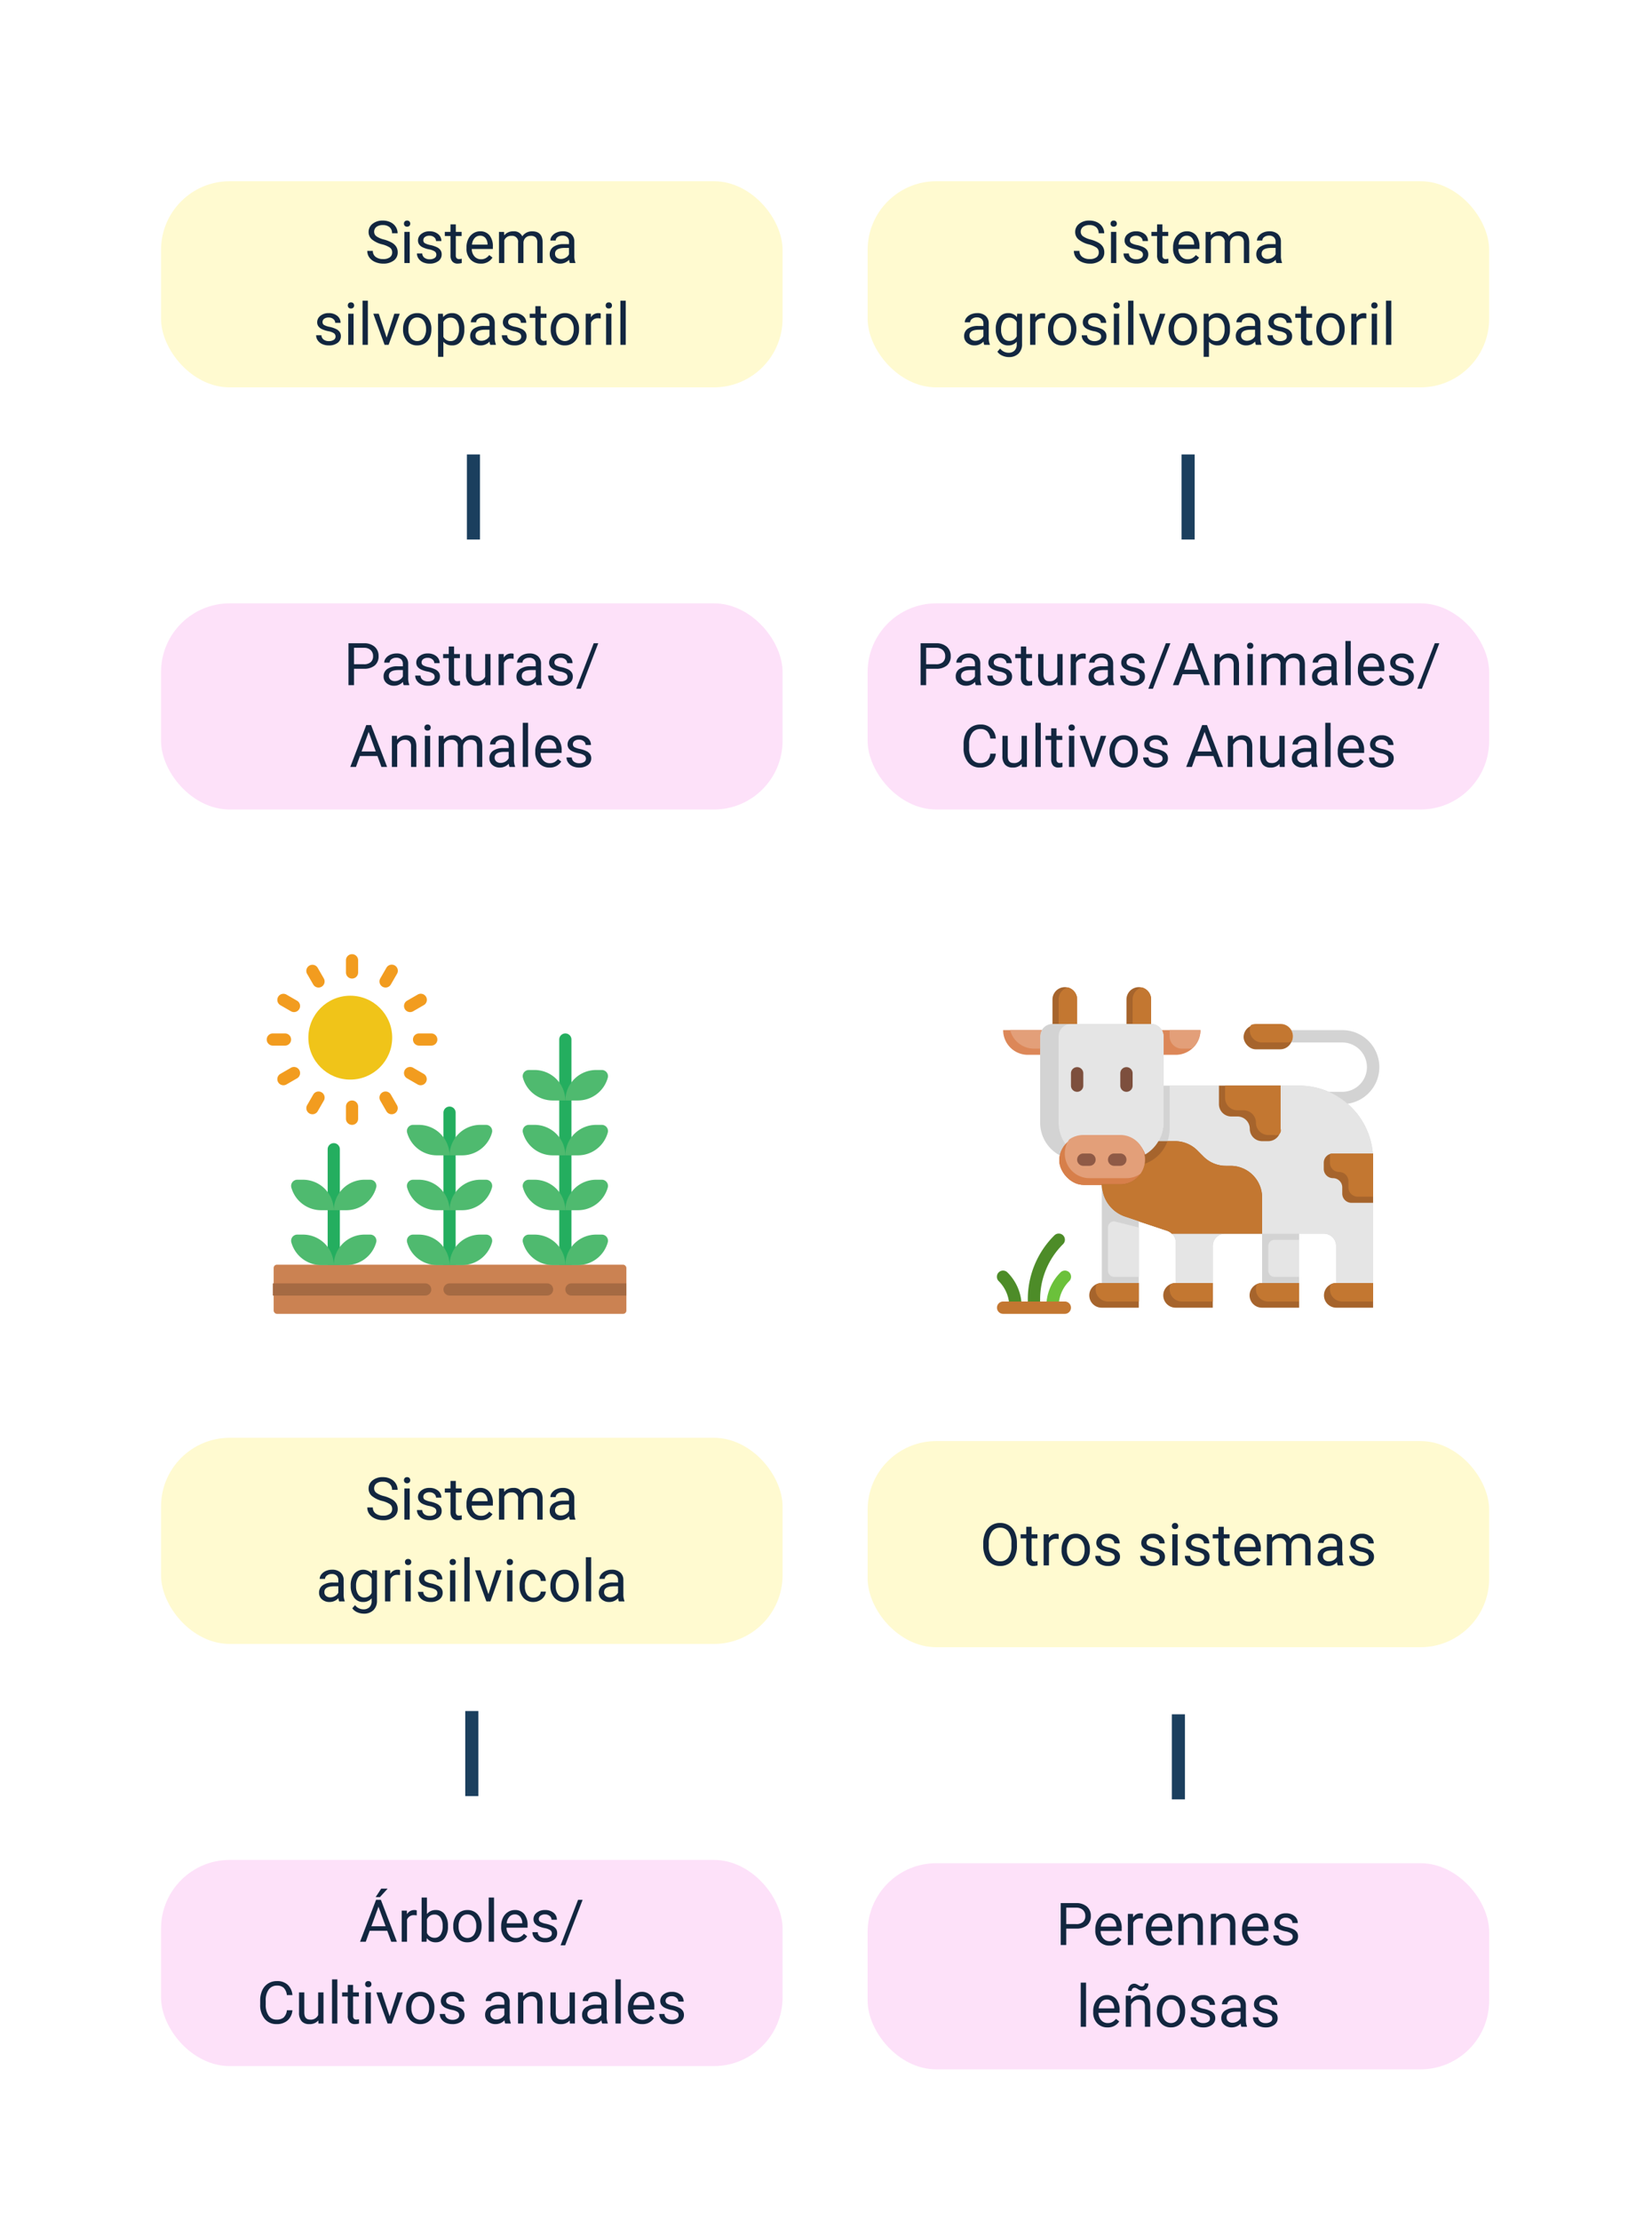 <svg xmlns="http://www.w3.org/2000/svg" width="505" height="678.676" viewBox="0 0 505 678.676">
  <g id="Grupo_1070792" data-name="Grupo 1070792" transform="translate(-5500.775 10193.378)">
    <rect id="Rectángulo_375112" data-name="Rectángulo 375112" width="505" height="678.676" transform="translate(5500.775 -10193.378)" fill="#fff"/>
    <rect id="Rectángulo_375006" data-name="Rectángulo 375006" width="190" height="63" rx="21" transform="translate(5550 -10138)" fill="#fffad0"/>
    <path id="Trazado_814943" data-name="Trazado 814943" d="M39.6,11.3a7.935,7.935,0,0,1-3.16-1.534,2.93,2.93,0,0,1-.989-2.246,3.1,3.1,0,0,1,1.208-2.5A4.8,4.8,0,0,1,39.8,4.027a5.243,5.243,0,0,1,2.351.51,3.866,3.866,0,0,1,1.6,1.406A3.6,3.6,0,0,1,44.32,7.9h-1.7a2.34,2.34,0,0,0-.738-1.83A3,3,0,0,0,39.8,5.407a3.074,3.074,0,0,0-1.947.55,1.836,1.836,0,0,0-.7,1.528A1.652,1.652,0,0,0,37.82,8.81a6.509,6.509,0,0,0,2.259.991,10.481,10.481,0,0,1,2.5.99,3.788,3.788,0,0,1,1.336,1.261,3.219,3.219,0,0,1,.435,1.7,2.99,2.99,0,0,1-1.213,2.492,5.171,5.171,0,0,1-3.243.936,6.015,6.015,0,0,1-2.461-.505,4.142,4.142,0,0,1-1.762-1.384,3.378,3.378,0,0,1-.62-2h1.7a2.2,2.2,0,0,0,.857,1.833,3.608,3.608,0,0,0,2.29.672,3.317,3.317,0,0,0,2.048-.545,1.77,1.77,0,0,0,.712-1.485,1.738,1.738,0,0,0-.659-1.455A7.6,7.6,0,0,0,39.6,11.3ZM48.02,17H46.394V7.49H48.02ZM46.262,4.968A.971.971,0,0,1,46.5,4.3a.907.907,0,0,1,.716-.272.922.922,0,0,1,.721.272.96.96,0,0,1,.246.668.929.929,0,0,1-.246.659.938.938,0,0,1-.721.264.924.924,0,0,1-.716-.264A.938.938,0,0,1,46.262,4.968Zm9.9,9.51a1.2,1.2,0,0,0-.5-1.024,4.78,4.78,0,0,0-1.731-.628,8.186,8.186,0,0,1-1.96-.633,2.788,2.788,0,0,1-1.072-.879,2.1,2.1,0,0,1-.347-1.213,2.467,2.467,0,0,1,.989-1.978,3.861,3.861,0,0,1,2.527-.809,3.974,3.974,0,0,1,2.624.835A2.652,2.652,0,0,1,57.7,10.285H56.062A1.468,1.468,0,0,0,55.5,9.134a2.124,2.124,0,0,0-1.428-.483,2.223,2.223,0,0,0-1.389.387,1.217,1.217,0,0,0-.5,1.011.986.986,0,0,0,.466.888,5.731,5.731,0,0,0,1.683.571,8.77,8.77,0,0,1,1.973.65,2.878,2.878,0,0,1,1.121.91,2.237,2.237,0,0,1,.365,1.3,2.434,2.434,0,0,1-1.02,2.043,4.277,4.277,0,0,1-2.646.769,4.789,4.789,0,0,1-2.021-.4,3.288,3.288,0,0,1-1.375-1.129,2.722,2.722,0,0,1-.5-1.569h1.626a1.683,1.683,0,0,0,.655,1.3,2.54,2.54,0,0,0,1.613.479,2.622,2.622,0,0,0,1.481-.374A1.148,1.148,0,0,0,56.159,14.478Zm5.95-9.29v2.3h1.775V8.747H62.109v5.9a1.32,1.32,0,0,0,.237.858,1,1,0,0,0,.809.286,3.937,3.937,0,0,0,.773-.105V17a4.742,4.742,0,0,1-1.248.175,2.025,2.025,0,0,1-1.644-.659,2.832,2.832,0,0,1-.554-1.872v-5.9H58.751V7.49h1.731v-2.3Zm7.62,11.988a4.155,4.155,0,0,1-3.146-1.27,4.714,4.714,0,0,1-1.213-3.4v-.3a5.707,5.707,0,0,1,.541-2.527,4.217,4.217,0,0,1,1.512-1.74,3.8,3.8,0,0,1,2.1-.628A3.562,3.562,0,0,1,72.41,8.536a5.289,5.289,0,0,1,1.028,3.5v.677H67a3.38,3.38,0,0,0,.822,2.272,2.583,2.583,0,0,0,2,.866,2.832,2.832,0,0,0,1.459-.352,3.666,3.666,0,0,0,1.046-.932l.993.773A3.993,3.993,0,0,1,69.729,17.176Zm-.2-8.525a2.169,2.169,0,0,0-1.652.716,3.482,3.482,0,0,0-.826,2.008h4.764v-.123a3.1,3.1,0,0,0-.668-1.92A2.042,2.042,0,0,0,69.527,8.65Zm7.321-1.16.044,1.055a3.512,3.512,0,0,1,2.821-1.23,2.719,2.719,0,0,1,2.716,1.529,3.6,3.6,0,0,1,1.235-1.107,3.647,3.647,0,0,1,1.8-.422q3.129,0,3.182,3.313V17H87.017V10.725A2.184,2.184,0,0,0,86.551,9.2a2.051,2.051,0,0,0-1.564-.505,2.156,2.156,0,0,0-1.5.541,2.193,2.193,0,0,0-.694,1.455V17H81.155V10.769a1.814,1.814,0,0,0-2.03-2.074,2.175,2.175,0,0,0-2.188,1.362V17H75.31V7.49ZM96.966,17a3.416,3.416,0,0,1-.229-1,3.628,3.628,0,0,1-2.707,1.178,3.357,3.357,0,0,1-2.307-.8,2.573,2.573,0,0,1-.9-2.017,2.688,2.688,0,0,1,1.129-2.307,5.325,5.325,0,0,1,3.177-.822h1.582v-.747a1.826,1.826,0,0,0-.51-1.358,2.049,2.049,0,0,0-1.5-.505,2.371,2.371,0,0,0-1.459.439,1.3,1.3,0,0,0-.589,1.063H91.016a2.244,2.244,0,0,1,.505-1.375A3.449,3.449,0,0,1,92.893,7.7a4.613,4.613,0,0,1,1.9-.387,3.759,3.759,0,0,1,2.575.822,2.964,2.964,0,0,1,.967,2.263v4.377a5.351,5.351,0,0,0,.334,2.083V17Zm-2.7-1.239a2.858,2.858,0,0,0,1.45-.4,2.392,2.392,0,0,0,.993-1.028V12.386H95.437q-2.988,0-2.988,1.749a1.48,1.48,0,0,0,.51,1.2A1.959,1.959,0,0,0,94.268,15.761ZM25.349,39.478a1.2,1.2,0,0,0-.5-1.024,4.78,4.78,0,0,0-1.731-.628,8.186,8.186,0,0,1-1.96-.633,2.788,2.788,0,0,1-1.072-.879,2.1,2.1,0,0,1-.347-1.213,2.467,2.467,0,0,1,.989-1.978,3.861,3.861,0,0,1,2.527-.809,3.974,3.974,0,0,1,2.624.835,2.652,2.652,0,0,1,1.006,2.136H25.252a1.468,1.468,0,0,0-.567-1.151,2.124,2.124,0,0,0-1.428-.483,2.223,2.223,0,0,0-1.389.387,1.217,1.217,0,0,0-.5,1.011.986.986,0,0,0,.466.888,5.731,5.731,0,0,0,1.683.571,8.77,8.77,0,0,1,1.973.65,2.878,2.878,0,0,1,1.121.91,2.237,2.237,0,0,1,.365,1.3,2.434,2.434,0,0,1-1.02,2.043,4.277,4.277,0,0,1-2.646.769,4.789,4.789,0,0,1-2.021-.4,3.288,3.288,0,0,1-1.375-1.129,2.722,2.722,0,0,1-.5-1.569h1.626a1.683,1.683,0,0,0,.655,1.3,2.54,2.54,0,0,0,1.613.479,2.622,2.622,0,0,0,1.481-.374A1.148,1.148,0,0,0,25.349,39.478ZM30.859,42H29.233V32.49h1.626ZM29.1,29.968a.971.971,0,0,1,.242-.668.907.907,0,0,1,.716-.272.922.922,0,0,1,.721.272.96.96,0,0,1,.246.668.929.929,0,0,1-.246.659.938.938,0,0,1-.721.264.924.924,0,0,1-.716-.264A.938.938,0,0,1,29.1,29.968ZM35.228,42H33.6V28.5h1.626Zm5.739-2.206,2.355-7.3h1.661L41.573,42H40.334l-3.445-9.51H38.55Zm5.019-2.637a5.617,5.617,0,0,1,.549-2.514,4.1,4.1,0,0,1,1.529-1.723,4.163,4.163,0,0,1,2.237-.606,4.01,4.01,0,0,1,3.142,1.345,5.174,5.174,0,0,1,1.2,3.577v.114a5.666,5.666,0,0,1-.532,2.492,4.038,4.038,0,0,1-1.521,1.718,4.211,4.211,0,0,1-2.272.615,4,4,0,0,1-3.133-1.345,5.147,5.147,0,0,1-1.2-3.56Zm1.635.193a4.068,4.068,0,0,0,.734,2.54,2.487,2.487,0,0,0,3.933-.013,4.449,4.449,0,0,0,.729-2.72,4.061,4.061,0,0,0-.743-2.536A2.361,2.361,0,0,0,50.3,33.65a2.335,2.335,0,0,0-1.942.958A4.416,4.416,0,0,0,47.62,37.351Zm17.095,0a5.694,5.694,0,0,1-.993,3.5,3.183,3.183,0,0,1-2.689,1.327,3.488,3.488,0,0,1-2.725-1.1v4.579H56.682V32.49h1.485l.079,1.055a3.35,3.35,0,0,1,2.76-1.23,3.243,3.243,0,0,1,2.711,1.292,5.756,5.756,0,0,1,1,3.595Zm-1.626-.185a4.2,4.2,0,0,0-.686-2.54,2.208,2.208,0,0,0-1.881-.932A2.39,2.39,0,0,0,58.308,35v4.544a2.4,2.4,0,0,0,2.232,1.3,2.2,2.2,0,0,0,1.859-.927A4.587,4.587,0,0,0,63.089,37.166ZM72.651,42a3.416,3.416,0,0,1-.229-1,3.628,3.628,0,0,1-2.707,1.178,3.357,3.357,0,0,1-2.307-.8,2.573,2.573,0,0,1-.9-2.017,2.688,2.688,0,0,1,1.129-2.307,5.325,5.325,0,0,1,3.177-.822H72.4v-.747a1.826,1.826,0,0,0-.51-1.358,2.049,2.049,0,0,0-1.5-.505,2.371,2.371,0,0,0-1.459.439,1.3,1.3,0,0,0-.589,1.063H66.7a2.244,2.244,0,0,1,.505-1.375,3.449,3.449,0,0,1,1.371-1.05,4.613,4.613,0,0,1,1.9-.387,3.759,3.759,0,0,1,2.575.822,2.964,2.964,0,0,1,.967,2.263v4.377a5.351,5.351,0,0,0,.334,2.083V42Zm-2.7-1.239a2.858,2.858,0,0,0,1.45-.4,2.392,2.392,0,0,0,.993-1.028V37.386H71.122q-2.988,0-2.988,1.749a1.48,1.48,0,0,0,.51,1.2A1.959,1.959,0,0,0,69.953,40.761Zm12.155-1.283a1.2,1.2,0,0,0-.5-1.024,4.78,4.78,0,0,0-1.731-.628,8.186,8.186,0,0,1-1.96-.633,2.788,2.788,0,0,1-1.072-.879A2.1,2.1,0,0,1,76.5,35.1a2.467,2.467,0,0,1,.989-1.978,3.861,3.861,0,0,1,2.527-.809,3.974,3.974,0,0,1,2.624.835,2.652,2.652,0,0,1,1.006,2.136H82.012a1.468,1.468,0,0,0-.567-1.151,2.124,2.124,0,0,0-1.428-.483,2.223,2.223,0,0,0-1.389.387,1.217,1.217,0,0,0-.5,1.011.986.986,0,0,0,.466.888,5.731,5.731,0,0,0,1.683.571,8.77,8.77,0,0,1,1.973.65,2.878,2.878,0,0,1,1.121.91,2.237,2.237,0,0,1,.365,1.3,2.434,2.434,0,0,1-1.02,2.043,4.277,4.277,0,0,1-2.646.769,4.789,4.789,0,0,1-2.021-.4,3.288,3.288,0,0,1-1.375-1.129,2.722,2.722,0,0,1-.5-1.569H77.8a1.683,1.683,0,0,0,.655,1.3,2.54,2.54,0,0,0,1.613.479,2.622,2.622,0,0,0,1.481-.374A1.148,1.148,0,0,0,82.108,39.478Zm5.95-9.29v2.3h1.775v1.257H88.059v5.9a1.32,1.32,0,0,0,.237.858,1,1,0,0,0,.809.286,3.937,3.937,0,0,0,.773-.105V42a4.742,4.742,0,0,1-1.248.175,2.025,2.025,0,0,1-1.644-.659,2.832,2.832,0,0,1-.554-1.872v-5.9H84.7V32.49h1.731v-2.3Zm3.067,6.97a5.617,5.617,0,0,1,.549-2.514A4.1,4.1,0,0,1,93.2,32.921a4.163,4.163,0,0,1,2.237-.606,4.01,4.01,0,0,1,3.142,1.345,5.174,5.174,0,0,1,1.2,3.577v.114a5.666,5.666,0,0,1-.532,2.492,4.038,4.038,0,0,1-1.521,1.718,4.211,4.211,0,0,1-2.272.615,4,4,0,0,1-3.133-1.345,5.147,5.147,0,0,1-1.2-3.56Zm1.635.193a4.068,4.068,0,0,0,.734,2.54,2.487,2.487,0,0,0,3.933-.013,4.449,4.449,0,0,0,.729-2.72,4.061,4.061,0,0,0-.743-2.536,2.361,2.361,0,0,0-1.973-.971,2.335,2.335,0,0,0-1.942.958A4.416,4.416,0,0,0,92.761,37.351Zm13.658-3.4a4.873,4.873,0,0,0-.8-.062,2.143,2.143,0,0,0-2.171,1.362V42h-1.626V32.49H103.4l.026,1.1a2.532,2.532,0,0,1,2.268-1.274,1.661,1.661,0,0,1,.721.123ZM109.68,42h-1.626V32.49h1.626Zm-1.758-12.032a.971.971,0,0,1,.242-.668.907.907,0,0,1,.716-.272.922.922,0,0,1,.721.272.96.96,0,0,1,.246.668.929.929,0,0,1-.246.659.938.938,0,0,1-.721.264.924.924,0,0,1-.716-.264A.938.938,0,0,1,107.922,29.968ZM114.048,42h-1.626V28.5h1.626Z" transform="translate(5578 -10130)" fill="#12263f"/>
    <rect id="Rectángulo_375006-2" data-name="Rectángulo 375006" width="190" height="63" rx="21" transform="translate(5550 -10009)" fill="#fde1f9"/>
    <path id="Trazado_814946" data-name="Trazado 814946" d="M30.991,11.99V17H29.3V4.2h4.72a4.742,4.742,0,0,1,3.292,1.072,3.635,3.635,0,0,1,1.191,2.839,3.587,3.587,0,0,1-1.165,2.87,4.954,4.954,0,0,1-3.335,1.006Zm0-1.38h3.032A3.032,3.032,0,0,0,36.1,9.972a2.334,2.334,0,0,0,.721-1.845A2.411,2.411,0,0,0,36.1,6.3a2.84,2.84,0,0,0-1.978-.713H30.991ZM46.179,17a3.416,3.416,0,0,1-.229-1,3.628,3.628,0,0,1-2.707,1.178,3.357,3.357,0,0,1-2.307-.8,2.573,2.573,0,0,1-.9-2.017,2.688,2.688,0,0,1,1.129-2.307,5.325,5.325,0,0,1,3.177-.822h1.582v-.747a1.826,1.826,0,0,0-.51-1.358,2.049,2.049,0,0,0-1.5-.505,2.371,2.371,0,0,0-1.459.439,1.3,1.3,0,0,0-.589,1.063H40.229a2.244,2.244,0,0,1,.505-1.375A3.449,3.449,0,0,1,42.1,7.7a4.613,4.613,0,0,1,1.9-.387,3.759,3.759,0,0,1,2.575.822A2.964,2.964,0,0,1,47.55,10.4v4.377a5.351,5.351,0,0,0,.334,2.083V17Zm-2.7-1.239a2.858,2.858,0,0,0,1.45-.4,2.392,2.392,0,0,0,.993-1.028V12.386H44.649q-2.988,0-2.988,1.749a1.48,1.48,0,0,0,.51,1.2A1.959,1.959,0,0,0,43.48,15.761Zm12.155-1.283a1.2,1.2,0,0,0-.5-1.024,4.78,4.78,0,0,0-1.731-.628,8.186,8.186,0,0,1-1.96-.633,2.788,2.788,0,0,1-1.072-.879,2.1,2.1,0,0,1-.347-1.213,2.467,2.467,0,0,1,.989-1.978,3.861,3.861,0,0,1,2.527-.809,3.974,3.974,0,0,1,2.624.835,2.652,2.652,0,0,1,1.006,2.136H55.539a1.468,1.468,0,0,0-.567-1.151,2.124,2.124,0,0,0-1.428-.483,2.223,2.223,0,0,0-1.389.387,1.217,1.217,0,0,0-.5,1.011.986.986,0,0,0,.466.888,5.731,5.731,0,0,0,1.683.571,8.77,8.77,0,0,1,1.973.65,2.878,2.878,0,0,1,1.121.91,2.237,2.237,0,0,1,.365,1.3,2.434,2.434,0,0,1-1.02,2.043,4.277,4.277,0,0,1-2.646.769,4.789,4.789,0,0,1-2.021-.4A3.288,3.288,0,0,1,50.2,15.642a2.722,2.722,0,0,1-.5-1.569h1.626a1.683,1.683,0,0,0,.655,1.3,2.54,2.54,0,0,0,1.613.479,2.622,2.622,0,0,0,1.481-.374A1.148,1.148,0,0,0,55.636,14.478Zm5.95-9.29v2.3h1.775V8.747H61.586v5.9a1.32,1.32,0,0,0,.237.858,1,1,0,0,0,.809.286,3.937,3.937,0,0,0,.773-.105V17a4.742,4.742,0,0,1-1.248.175,2.025,2.025,0,0,1-1.644-.659,2.832,2.832,0,0,1-.554-1.872v-5.9H58.229V7.49H59.96v-2.3ZM71.131,16.06a3.454,3.454,0,0,1-2.786,1.116,2.956,2.956,0,0,1-2.316-.883,3.823,3.823,0,0,1-.8-2.615V7.49h1.626v6.144q0,2.162,1.758,2.162a2.434,2.434,0,0,0,2.479-1.389V7.49h1.626V17H71.166Zm8.648-7.11a4.873,4.873,0,0,0-.8-.062,2.143,2.143,0,0,0-2.171,1.362V17H75.183V7.49h1.582l.026,1.1a2.532,2.532,0,0,1,2.268-1.274,1.661,1.661,0,0,1,.721.123ZM86.793,17a3.416,3.416,0,0,1-.229-1,3.628,3.628,0,0,1-2.707,1.178,3.357,3.357,0,0,1-2.307-.8,2.573,2.573,0,0,1-.9-2.017,2.688,2.688,0,0,1,1.129-2.307,5.325,5.325,0,0,1,3.177-.822h1.582v-.747a1.826,1.826,0,0,0-.51-1.358,2.049,2.049,0,0,0-1.5-.505,2.371,2.371,0,0,0-1.459.439,1.3,1.3,0,0,0-.589,1.063H80.843a2.244,2.244,0,0,1,.505-1.375A3.449,3.449,0,0,1,82.719,7.7a4.613,4.613,0,0,1,1.9-.387,3.759,3.759,0,0,1,2.575.822,2.964,2.964,0,0,1,.967,2.263v4.377a5.351,5.351,0,0,0,.334,2.083V17Zm-2.7-1.239a2.858,2.858,0,0,0,1.45-.4,2.392,2.392,0,0,0,.993-1.028V12.386H85.264q-2.988,0-2.988,1.749a1.48,1.48,0,0,0,.51,1.2A1.959,1.959,0,0,0,84.095,15.761ZM96.25,14.478a1.2,1.2,0,0,0-.5-1.024,4.78,4.78,0,0,0-1.731-.628,8.186,8.186,0,0,1-1.96-.633,2.788,2.788,0,0,1-1.072-.879,2.1,2.1,0,0,1-.347-1.213,2.467,2.467,0,0,1,.989-1.978,3.861,3.861,0,0,1,2.527-.809,3.974,3.974,0,0,1,2.624.835,2.652,2.652,0,0,1,1.006,2.136H96.153a1.468,1.468,0,0,0-.567-1.151,2.124,2.124,0,0,0-1.428-.483,2.223,2.223,0,0,0-1.389.387,1.217,1.217,0,0,0-.5,1.011.986.986,0,0,0,.466.888,5.731,5.731,0,0,0,1.683.571,8.77,8.77,0,0,1,1.973.65,2.878,2.878,0,0,1,1.121.91,2.237,2.237,0,0,1,.365,1.3,2.434,2.434,0,0,1-1.02,2.043,4.277,4.277,0,0,1-2.646.769,4.789,4.789,0,0,1-2.021-.4,3.288,3.288,0,0,1-1.375-1.129,2.722,2.722,0,0,1-.5-1.569h1.626a1.683,1.683,0,0,0,.655,1.3,2.54,2.54,0,0,0,1.613.479,2.622,2.622,0,0,0,1.481-.374A1.148,1.148,0,0,0,96.25,14.478Zm4.069,3.621h-1.4l5.344-13.9h1.389ZM38.154,38.651H32.793L31.589,42h-1.74l4.887-12.8h1.477l4.9,12.8H39.376ZM33.3,37.271h4.351l-2.18-5.985ZM44.113,32.49l.053,1.2a3.465,3.465,0,0,1,2.848-1.371q3.015,0,3.041,3.4V42H48.429V35.707a2.189,2.189,0,0,0-.47-1.521,1.884,1.884,0,0,0-1.437-.492,2.347,2.347,0,0,0-1.389.422,2.865,2.865,0,0,0-.932,1.107V42H42.575V32.49ZM54.273,42H52.647V32.49h1.626ZM52.516,29.968a.971.971,0,0,1,.242-.668.907.907,0,0,1,.716-.272.922.922,0,0,1,.721.272.96.96,0,0,1,.246.668.929.929,0,0,1-.246.659.938.938,0,0,1-.721.264.924.924,0,0,1-.716-.264A.938.938,0,0,1,52.516,29.968ZM58.4,32.49l.044,1.055a3.512,3.512,0,0,1,2.821-1.23,2.719,2.719,0,0,1,2.716,1.529,3.6,3.6,0,0,1,1.235-1.107,3.647,3.647,0,0,1,1.8-.422q3.129,0,3.182,3.313V42H68.573V35.725a2.184,2.184,0,0,0-.466-1.525,2.051,2.051,0,0,0-1.564-.505,2.156,2.156,0,0,0-1.5.541,2.193,2.193,0,0,0-.694,1.455V42H62.711V35.769a1.814,1.814,0,0,0-2.03-2.074,2.175,2.175,0,0,0-2.188,1.362V42H56.866V32.49ZM78.522,42a3.416,3.416,0,0,1-.229-1,3.628,3.628,0,0,1-2.707,1.178,3.357,3.357,0,0,1-2.307-.8,2.573,2.573,0,0,1-.9-2.017,2.688,2.688,0,0,1,1.129-2.307,5.325,5.325,0,0,1,3.177-.822h1.582v-.747a1.826,1.826,0,0,0-.51-1.358,2.049,2.049,0,0,0-1.5-.505,2.371,2.371,0,0,0-1.459.439,1.3,1.3,0,0,0-.589,1.063H72.572a2.244,2.244,0,0,1,.505-1.375,3.449,3.449,0,0,1,1.371-1.05,4.613,4.613,0,0,1,1.9-.387,3.759,3.759,0,0,1,2.575.822,2.964,2.964,0,0,1,.967,2.263v4.377a5.351,5.351,0,0,0,.334,2.083V42Zm-2.7-1.239a2.858,2.858,0,0,0,1.45-.4,2.392,2.392,0,0,0,.993-1.028V37.386H76.993Q74,37.386,74,39.135a1.48,1.48,0,0,0,.51,1.2A1.959,1.959,0,0,0,75.824,40.761ZM84.209,42H82.583V28.5h1.626Zm6.548.176a4.155,4.155,0,0,1-3.146-1.27,4.714,4.714,0,0,1-1.213-3.4v-.3a5.707,5.707,0,0,1,.541-2.527,4.217,4.217,0,0,1,1.512-1.74,3.8,3.8,0,0,1,2.1-.628,3.562,3.562,0,0,1,2.883,1.222,5.289,5.289,0,0,1,1.028,3.5v.677H88.023a3.38,3.38,0,0,0,.822,2.272,2.583,2.583,0,0,0,2,.866A2.832,2.832,0,0,0,92.3,40.5a3.666,3.666,0,0,0,1.046-.932l.993.773A3.993,3.993,0,0,1,90.757,42.176Zm-.2-8.525a2.169,2.169,0,0,0-1.652.716,3.482,3.482,0,0,0-.826,2.008H92.84v-.123a3.1,3.1,0,0,0-.668-1.92A2.042,2.042,0,0,0,90.555,33.65Zm11.329,5.827a1.2,1.2,0,0,0-.5-1.024,4.78,4.78,0,0,0-1.731-.628,8.186,8.186,0,0,1-1.96-.633,2.788,2.788,0,0,1-1.072-.879,2.1,2.1,0,0,1-.347-1.213,2.467,2.467,0,0,1,.989-1.978,3.861,3.861,0,0,1,2.527-.809,3.974,3.974,0,0,1,2.624.835,2.652,2.652,0,0,1,1.006,2.136h-1.635a1.468,1.468,0,0,0-.567-1.151,2.124,2.124,0,0,0-1.428-.483,2.223,2.223,0,0,0-1.389.387,1.217,1.217,0,0,0-.5,1.011.986.986,0,0,0,.466.888,5.731,5.731,0,0,0,1.683.571,8.77,8.77,0,0,1,1.973.65,2.878,2.878,0,0,1,1.121.91,2.237,2.237,0,0,1,.365,1.3,2.434,2.434,0,0,1-1.02,2.043,4.277,4.277,0,0,1-2.646.769,4.789,4.789,0,0,1-2.021-.4,3.288,3.288,0,0,1-1.375-1.129,2.722,2.722,0,0,1-.5-1.569h1.626a1.683,1.683,0,0,0,.655,1.3,2.54,2.54,0,0,0,1.613.479,2.622,2.622,0,0,0,1.481-.374A1.148,1.148,0,0,0,101.884,39.478Z" transform="translate(5578 -10001)" fill="#12263f"/>
    <rect id="Rectángulo_375006-3" data-name="Rectángulo 375006" width="190" height="63" rx="21" transform="translate(5766 -10138)" fill="#fffad0"/>
    <path id="Trazado_814944" data-name="Trazado 814944" d="M39.6,11.3a7.935,7.935,0,0,1-3.16-1.534,2.93,2.93,0,0,1-.989-2.246,3.1,3.1,0,0,1,1.208-2.5A4.8,4.8,0,0,1,39.8,4.027a5.243,5.243,0,0,1,2.351.51,3.866,3.866,0,0,1,1.6,1.406A3.6,3.6,0,0,1,44.32,7.9h-1.7a2.34,2.34,0,0,0-.738-1.83A3,3,0,0,0,39.8,5.407a3.074,3.074,0,0,0-1.947.55,1.836,1.836,0,0,0-.7,1.528A1.652,1.652,0,0,0,37.82,8.81a6.509,6.509,0,0,0,2.259.991,10.481,10.481,0,0,1,2.5.99,3.788,3.788,0,0,1,1.336,1.261,3.219,3.219,0,0,1,.435,1.7,2.99,2.99,0,0,1-1.213,2.492,5.171,5.171,0,0,1-3.243.936,6.015,6.015,0,0,1-2.461-.505,4.142,4.142,0,0,1-1.762-1.384,3.378,3.378,0,0,1-.62-2h1.7a2.2,2.2,0,0,0,.857,1.833,3.608,3.608,0,0,0,2.29.672,3.317,3.317,0,0,0,2.048-.545,1.77,1.77,0,0,0,.712-1.485,1.738,1.738,0,0,0-.659-1.455A7.6,7.6,0,0,0,39.6,11.3ZM48.02,17H46.394V7.49H48.02ZM46.262,4.968A.971.971,0,0,1,46.5,4.3a.907.907,0,0,1,.716-.272.922.922,0,0,1,.721.272.96.96,0,0,1,.246.668.929.929,0,0,1-.246.659.938.938,0,0,1-.721.264.924.924,0,0,1-.716-.264A.938.938,0,0,1,46.262,4.968Zm9.9,9.51a1.2,1.2,0,0,0-.5-1.024,4.78,4.78,0,0,0-1.731-.628,8.186,8.186,0,0,1-1.96-.633,2.788,2.788,0,0,1-1.072-.879,2.1,2.1,0,0,1-.347-1.213,2.467,2.467,0,0,1,.989-1.978,3.861,3.861,0,0,1,2.527-.809,3.974,3.974,0,0,1,2.624.835A2.652,2.652,0,0,1,57.7,10.285H56.062A1.468,1.468,0,0,0,55.5,9.134a2.124,2.124,0,0,0-1.428-.483,2.223,2.223,0,0,0-1.389.387,1.217,1.217,0,0,0-.5,1.011.986.986,0,0,0,.466.888,5.731,5.731,0,0,0,1.683.571,8.77,8.77,0,0,1,1.973.65,2.878,2.878,0,0,1,1.121.91,2.237,2.237,0,0,1,.365,1.3,2.434,2.434,0,0,1-1.02,2.043,4.277,4.277,0,0,1-2.646.769,4.789,4.789,0,0,1-2.021-.4,3.288,3.288,0,0,1-1.375-1.129,2.722,2.722,0,0,1-.5-1.569h1.626a1.683,1.683,0,0,0,.655,1.3,2.54,2.54,0,0,0,1.613.479,2.622,2.622,0,0,0,1.481-.374A1.148,1.148,0,0,0,56.159,14.478Zm5.95-9.29v2.3h1.775V8.747H62.109v5.9a1.32,1.32,0,0,0,.237.858,1,1,0,0,0,.809.286,3.937,3.937,0,0,0,.773-.105V17a4.742,4.742,0,0,1-1.248.175,2.025,2.025,0,0,1-1.644-.659,2.832,2.832,0,0,1-.554-1.872v-5.9H58.751V7.49h1.731v-2.3Zm7.62,11.988a4.155,4.155,0,0,1-3.146-1.27,4.714,4.714,0,0,1-1.213-3.4v-.3a5.707,5.707,0,0,1,.541-2.527,4.217,4.217,0,0,1,1.512-1.74,3.8,3.8,0,0,1,2.1-.628A3.562,3.562,0,0,1,72.41,8.536a5.289,5.289,0,0,1,1.028,3.5v.677H67a3.38,3.38,0,0,0,.822,2.272,2.583,2.583,0,0,0,2,.866,2.832,2.832,0,0,0,1.459-.352,3.666,3.666,0,0,0,1.046-.932l.993.773A3.993,3.993,0,0,1,69.729,17.176Zm-.2-8.525a2.169,2.169,0,0,0-1.652.716,3.482,3.482,0,0,0-.826,2.008h4.764v-.123a3.1,3.1,0,0,0-.668-1.92A2.042,2.042,0,0,0,69.527,8.65Zm7.321-1.16.044,1.055a3.512,3.512,0,0,1,2.821-1.23,2.719,2.719,0,0,1,2.716,1.529,3.6,3.6,0,0,1,1.235-1.107,3.647,3.647,0,0,1,1.8-.422q3.129,0,3.182,3.313V17H87.017V10.725A2.184,2.184,0,0,0,86.551,9.2a2.051,2.051,0,0,0-1.564-.505,2.156,2.156,0,0,0-1.5.541,2.193,2.193,0,0,0-.694,1.455V17H81.155V10.769a1.814,1.814,0,0,0-2.03-2.074,2.175,2.175,0,0,0-2.188,1.362V17H75.31V7.49ZM96.966,17a3.416,3.416,0,0,1-.229-1,3.628,3.628,0,0,1-2.707,1.178,3.357,3.357,0,0,1-2.307-.8,2.573,2.573,0,0,1-.9-2.017,2.688,2.688,0,0,1,1.129-2.307,5.325,5.325,0,0,1,3.177-.822h1.582v-.747a1.826,1.826,0,0,0-.51-1.358,2.049,2.049,0,0,0-1.5-.505,2.371,2.371,0,0,0-1.459.439,1.3,1.3,0,0,0-.589,1.063H91.016a2.244,2.244,0,0,1,.505-1.375A3.449,3.449,0,0,1,92.893,7.7a4.613,4.613,0,0,1,1.9-.387,3.759,3.759,0,0,1,2.575.822,2.964,2.964,0,0,1,.967,2.263v4.377a5.351,5.351,0,0,0,.334,2.083V17Zm-2.7-1.239a2.858,2.858,0,0,0,1.45-.4,2.392,2.392,0,0,0,.993-1.028V12.386H95.437q-2.988,0-2.988,1.749a1.48,1.48,0,0,0,.51,1.2A1.959,1.959,0,0,0,94.268,15.761ZM7.647,42a3.416,3.416,0,0,1-.229-1,3.628,3.628,0,0,1-2.707,1.178,3.357,3.357,0,0,1-2.307-.8,2.573,2.573,0,0,1-.9-2.017,2.688,2.688,0,0,1,1.129-2.307,5.325,5.325,0,0,1,3.177-.822H7.393v-.747a1.826,1.826,0,0,0-.51-1.358,2.049,2.049,0,0,0-1.5-.505,2.371,2.371,0,0,0-1.459.439,1.3,1.3,0,0,0-.589,1.063H1.7A2.244,2.244,0,0,1,2.2,33.751,3.449,3.449,0,0,1,3.574,32.7a4.613,4.613,0,0,1,1.9-.387,3.759,3.759,0,0,1,2.575.822A2.964,2.964,0,0,1,9.019,35.4v4.377a5.351,5.351,0,0,0,.334,2.083V42Zm-2.7-1.239a2.858,2.858,0,0,0,1.45-.4,2.392,2.392,0,0,0,.993-1.028V37.386H6.118q-2.988,0-2.988,1.749a1.48,1.48,0,0,0,.51,1.2A1.959,1.959,0,0,0,4.949,40.761Zm6.231-3.595a5.589,5.589,0,0,1,1.028-3.538,3.289,3.289,0,0,1,2.725-1.314,3.271,3.271,0,0,1,2.716,1.23l.079-1.055h1.485v9.281a3.869,3.869,0,0,1-1.094,2.909,4.038,4.038,0,0,1-2.94,1.063,4.891,4.891,0,0,1-2.013-.439,3.465,3.465,0,0,1-1.5-1.2l.844-.976a3.18,3.18,0,0,0,2.558,1.292,2.491,2.491,0,0,0,1.85-.668,2.553,2.553,0,0,0,.664-1.881v-.817a3.342,3.342,0,0,1-2.663,1.125,3.248,3.248,0,0,1-2.7-1.345A5.876,5.876,0,0,1,11.181,37.166Zm1.635.185a4.264,4.264,0,0,0,.659,2.527,2.142,2.142,0,0,0,1.846.918,2.382,2.382,0,0,0,2.259-1.4V35.057a2.41,2.41,0,0,0-2.241-1.362,2.161,2.161,0,0,0-1.854.923A4.644,4.644,0,0,0,12.815,37.351Zm13.447-3.4a4.873,4.873,0,0,0-.8-.062,2.143,2.143,0,0,0-2.171,1.362V42H21.666V32.49h1.582l.026,1.1a2.532,2.532,0,0,1,2.268-1.274,1.661,1.661,0,0,1,.721.123Zm.888,3.208a5.617,5.617,0,0,1,.549-2.514,4.1,4.1,0,0,1,1.529-1.723,4.163,4.163,0,0,1,2.237-.606,4.01,4.01,0,0,1,3.142,1.345,5.174,5.174,0,0,1,1.2,3.577v.114a5.666,5.666,0,0,1-.532,2.492,4.038,4.038,0,0,1-1.521,1.718,4.211,4.211,0,0,1-2.272.615,4,4,0,0,1-3.133-1.345,5.147,5.147,0,0,1-1.2-3.56Zm1.635.193a4.068,4.068,0,0,0,.734,2.54,2.487,2.487,0,0,0,3.933-.013,4.449,4.449,0,0,0,.729-2.72,4.061,4.061,0,0,0-.743-2.536,2.361,2.361,0,0,0-1.973-.971,2.335,2.335,0,0,0-1.942.958A4.416,4.416,0,0,0,28.785,37.351Zm14.6,2.127a1.2,1.2,0,0,0-.5-1.024,4.78,4.78,0,0,0-1.731-.628,8.186,8.186,0,0,1-1.96-.633,2.788,2.788,0,0,1-1.072-.879,2.1,2.1,0,0,1-.347-1.213,2.467,2.467,0,0,1,.989-1.978,3.861,3.861,0,0,1,2.527-.809,3.974,3.974,0,0,1,2.624.835,2.652,2.652,0,0,1,1.006,2.136H43.287a1.468,1.468,0,0,0-.567-1.151,2.124,2.124,0,0,0-1.428-.483,2.223,2.223,0,0,0-1.389.387,1.217,1.217,0,0,0-.5,1.011.986.986,0,0,0,.466.888,5.731,5.731,0,0,0,1.683.571,8.77,8.77,0,0,1,1.973.65,2.878,2.878,0,0,1,1.121.91,2.237,2.237,0,0,1,.365,1.3,2.434,2.434,0,0,1-1.02,2.043,4.277,4.277,0,0,1-2.646.769,4.789,4.789,0,0,1-2.021-.4,3.288,3.288,0,0,1-1.375-1.129,2.722,2.722,0,0,1-.5-1.569h1.626a1.683,1.683,0,0,0,.655,1.3,2.54,2.54,0,0,0,1.613.479,2.622,2.622,0,0,0,1.481-.374A1.148,1.148,0,0,0,43.384,39.478ZM48.895,42H47.269V32.49h1.626ZM47.137,29.968a.971.971,0,0,1,.242-.668.907.907,0,0,1,.716-.272.922.922,0,0,1,.721.272.96.96,0,0,1,.246.668.929.929,0,0,1-.246.659.938.938,0,0,1-.721.264.924.924,0,0,1-.716-.264A.938.938,0,0,1,47.137,29.968ZM53.263,42H51.637V28.5h1.626ZM59,39.794l2.355-7.3h1.661L59.608,42H58.369l-3.445-9.51h1.661Zm5.019-2.637a5.617,5.617,0,0,1,.549-2.514A4.1,4.1,0,0,1,66.1,32.921a4.163,4.163,0,0,1,2.237-.606,4.01,4.01,0,0,1,3.142,1.345,5.174,5.174,0,0,1,1.2,3.577v.114a5.666,5.666,0,0,1-.532,2.492,4.038,4.038,0,0,1-1.521,1.718,4.211,4.211,0,0,1-2.272.615,4,4,0,0,1-3.133-1.345,5.147,5.147,0,0,1-1.2-3.56Zm1.635.193a4.068,4.068,0,0,0,.734,2.54,2.487,2.487,0,0,0,3.933-.013,4.449,4.449,0,0,0,.729-2.72,4.061,4.061,0,0,0-.743-2.536,2.361,2.361,0,0,0-1.973-.971,2.335,2.335,0,0,0-1.942.958A4.416,4.416,0,0,0,65.655,37.351Zm17.095,0a5.694,5.694,0,0,1-.993,3.5,3.183,3.183,0,0,1-2.689,1.327,3.488,3.488,0,0,1-2.725-1.1v4.579H74.717V32.49H76.2l.079,1.055a3.35,3.35,0,0,1,2.76-1.23,3.243,3.243,0,0,1,2.711,1.292,5.756,5.756,0,0,1,1,3.595Zm-1.626-.185a4.2,4.2,0,0,0-.686-2.54,2.208,2.208,0,0,0-1.881-.932A2.39,2.39,0,0,0,76.343,35v4.544a2.4,2.4,0,0,0,2.232,1.3,2.2,2.2,0,0,0,1.859-.927A4.587,4.587,0,0,0,81.124,37.166ZM90.687,42a3.416,3.416,0,0,1-.229-1,3.628,3.628,0,0,1-2.707,1.178,3.357,3.357,0,0,1-2.307-.8,2.573,2.573,0,0,1-.9-2.017,2.688,2.688,0,0,1,1.129-2.307,5.325,5.325,0,0,1,3.177-.822h1.582v-.747a1.826,1.826,0,0,0-.51-1.358,2.049,2.049,0,0,0-1.5-.505,2.371,2.371,0,0,0-1.459.439,1.3,1.3,0,0,0-.589,1.063H84.736a2.244,2.244,0,0,1,.505-1.375,3.449,3.449,0,0,1,1.371-1.05,4.613,4.613,0,0,1,1.9-.387,3.759,3.759,0,0,1,2.575.822,2.964,2.964,0,0,1,.967,2.263v4.377a5.351,5.351,0,0,0,.334,2.083V42Zm-2.7-1.239a2.858,2.858,0,0,0,1.45-.4,2.392,2.392,0,0,0,.993-1.028V37.386H89.157q-2.988,0-2.988,1.749a1.48,1.48,0,0,0,.51,1.2A1.959,1.959,0,0,0,87.988,40.761Zm12.155-1.283a1.2,1.2,0,0,0-.5-1.024,4.78,4.78,0,0,0-1.731-.628,8.186,8.186,0,0,1-1.96-.633,2.788,2.788,0,0,1-1.072-.879,2.1,2.1,0,0,1-.347-1.213,2.467,2.467,0,0,1,.989-1.978,3.861,3.861,0,0,1,2.527-.809,3.974,3.974,0,0,1,2.624.835,2.652,2.652,0,0,1,1.006,2.136h-1.635a1.468,1.468,0,0,0-.567-1.151,2.124,2.124,0,0,0-1.428-.483,2.223,2.223,0,0,0-1.389.387,1.217,1.217,0,0,0-.5,1.011.986.986,0,0,0,.466.888,5.731,5.731,0,0,0,1.683.571,8.77,8.77,0,0,1,1.973.65,2.878,2.878,0,0,1,1.121.91,2.237,2.237,0,0,1,.365,1.3,2.434,2.434,0,0,1-1.02,2.043,4.277,4.277,0,0,1-2.646.769,4.789,4.789,0,0,1-2.021-.4,3.288,3.288,0,0,1-1.375-1.129,2.722,2.722,0,0,1-.5-1.569h1.626a1.683,1.683,0,0,0,.655,1.3,2.54,2.54,0,0,0,1.613.479,2.622,2.622,0,0,0,1.481-.374A1.148,1.148,0,0,0,100.144,39.478Zm5.95-9.29v2.3h1.775v1.257h-1.775v5.9a1.32,1.32,0,0,0,.237.858,1,1,0,0,0,.809.286,3.937,3.937,0,0,0,.773-.105V42a4.742,4.742,0,0,1-1.248.175,2.025,2.025,0,0,1-1.644-.659,2.832,2.832,0,0,1-.554-1.872v-5.9h-1.731V32.49h1.731v-2.3Zm3.067,6.97a5.617,5.617,0,0,1,.549-2.514,4.1,4.1,0,0,1,1.529-1.723,4.163,4.163,0,0,1,2.237-.606,4.01,4.01,0,0,1,3.142,1.345,5.174,5.174,0,0,1,1.2,3.577v.114a5.666,5.666,0,0,1-.532,2.492,4.038,4.038,0,0,1-1.521,1.718,4.211,4.211,0,0,1-2.272.615,4,4,0,0,1-3.133-1.345,5.147,5.147,0,0,1-1.2-3.56Zm1.635.193a4.068,4.068,0,0,0,.734,2.54,2.487,2.487,0,0,0,3.933-.013,4.449,4.449,0,0,0,.729-2.72,4.061,4.061,0,0,0-.743-2.536,2.361,2.361,0,0,0-1.973-.971,2.335,2.335,0,0,0-1.942.958A4.416,4.416,0,0,0,110.8,37.351Zm13.658-3.4a4.873,4.873,0,0,0-.8-.062,2.143,2.143,0,0,0-2.171,1.362V42h-1.626V32.49h1.582l.026,1.1a2.532,2.532,0,0,1,2.268-1.274,1.661,1.661,0,0,1,.721.123ZM127.715,42h-1.626V32.49h1.626Zm-1.758-12.032a.971.971,0,0,1,.242-.668.907.907,0,0,1,.716-.272.922.922,0,0,1,.721.272.96.96,0,0,1,.246.668.929.929,0,0,1-.246.659.938.938,0,0,1-.721.264.924.924,0,0,1-.716-.264A.938.938,0,0,1,125.957,29.968ZM132.083,42h-1.626V28.5h1.626Z" transform="translate(5794 -10130)" fill="#12263f"/>
    <rect id="Rectángulo_375006-4" data-name="Rectángulo 375006" width="190" height="63" rx="21" transform="translate(5766 -10009)" fill="#fde1f9"/>
    <path id="Trazado_814945" data-name="Trazado 814945" d="M3.885,11.99V17H2.2V4.2h4.72a4.742,4.742,0,0,1,3.292,1.072A3.635,3.635,0,0,1,11.4,8.114a3.587,3.587,0,0,1-1.165,2.87A4.954,4.954,0,0,1,6.9,11.99Zm0-1.38H6.917a3.032,3.032,0,0,0,2.074-.638,2.334,2.334,0,0,0,.721-1.845A2.411,2.411,0,0,0,8.991,6.3a2.84,2.84,0,0,0-1.978-.713H3.885ZM19.072,17a3.416,3.416,0,0,1-.229-1,3.628,3.628,0,0,1-2.707,1.178,3.357,3.357,0,0,1-2.307-.8,2.573,2.573,0,0,1-.9-2.017,2.688,2.688,0,0,1,1.129-2.307,5.325,5.325,0,0,1,3.177-.822h1.582v-.747a1.826,1.826,0,0,0-.51-1.358,2.049,2.049,0,0,0-1.5-.505,2.371,2.371,0,0,0-1.459.439,1.3,1.3,0,0,0-.589,1.063H13.122a2.244,2.244,0,0,1,.505-1.375A3.449,3.449,0,0,1,15,7.7a4.613,4.613,0,0,1,1.9-.387,3.759,3.759,0,0,1,2.575.822,2.964,2.964,0,0,1,.967,2.263v4.377a5.351,5.351,0,0,0,.334,2.083V17Zm-2.7-1.239a2.858,2.858,0,0,0,1.45-.4,2.392,2.392,0,0,0,.993-1.028V12.386H17.543q-2.988,0-2.988,1.749a1.48,1.48,0,0,0,.51,1.2A1.959,1.959,0,0,0,16.374,15.761Zm12.155-1.283a1.2,1.2,0,0,0-.5-1.024,4.78,4.78,0,0,0-1.731-.628,8.186,8.186,0,0,1-1.96-.633,2.788,2.788,0,0,1-1.072-.879,2.1,2.1,0,0,1-.347-1.213,2.467,2.467,0,0,1,.989-1.978,3.861,3.861,0,0,1,2.527-.809,3.974,3.974,0,0,1,2.624.835,2.652,2.652,0,0,1,1.006,2.136H28.433a1.468,1.468,0,0,0-.567-1.151,2.124,2.124,0,0,0-1.428-.483,2.223,2.223,0,0,0-1.389.387,1.217,1.217,0,0,0-.5,1.011.986.986,0,0,0,.466.888,5.731,5.731,0,0,0,1.683.571,8.77,8.77,0,0,1,1.973.65,2.878,2.878,0,0,1,1.121.91,2.237,2.237,0,0,1,.365,1.3,2.434,2.434,0,0,1-1.02,2.043,4.277,4.277,0,0,1-2.646.769,4.789,4.789,0,0,1-2.021-.4,3.288,3.288,0,0,1-1.375-1.129,2.722,2.722,0,0,1-.5-1.569h1.626a1.683,1.683,0,0,0,.655,1.3,2.54,2.54,0,0,0,1.613.479,2.622,2.622,0,0,0,1.481-.374A1.148,1.148,0,0,0,28.529,14.478Zm5.95-9.29v2.3h1.775V8.747H34.479v5.9a1.32,1.32,0,0,0,.237.858,1,1,0,0,0,.809.286,3.937,3.937,0,0,0,.773-.105V17a4.742,4.742,0,0,1-1.248.175,2.025,2.025,0,0,1-1.644-.659,2.832,2.832,0,0,1-.554-1.872v-5.9H31.122V7.49h1.731v-2.3ZM44.024,16.06a3.454,3.454,0,0,1-2.786,1.116,2.956,2.956,0,0,1-2.316-.883,3.823,3.823,0,0,1-.8-2.615V7.49h1.626v6.144q0,2.162,1.758,2.162a2.434,2.434,0,0,0,2.479-1.389V7.49h1.626V17H44.06Zm8.648-7.11a4.873,4.873,0,0,0-.8-.062A2.143,2.143,0,0,0,49.7,10.25V17H48.076V7.49h1.582l.026,1.1a2.532,2.532,0,0,1,2.268-1.274,1.661,1.661,0,0,1,.721.123ZM59.687,17a3.416,3.416,0,0,1-.229-1,3.628,3.628,0,0,1-2.707,1.178,3.357,3.357,0,0,1-2.307-.8,2.573,2.573,0,0,1-.9-2.017,2.688,2.688,0,0,1,1.129-2.307,5.325,5.325,0,0,1,3.177-.822h1.582v-.747a1.826,1.826,0,0,0-.51-1.358,2.049,2.049,0,0,0-1.5-.505,2.371,2.371,0,0,0-1.459.439,1.3,1.3,0,0,0-.589,1.063H53.736a2.244,2.244,0,0,1,.505-1.375A3.449,3.449,0,0,1,55.613,7.7a4.613,4.613,0,0,1,1.9-.387,3.759,3.759,0,0,1,2.575.822,2.964,2.964,0,0,1,.967,2.263v4.377a5.351,5.351,0,0,0,.334,2.083V17Zm-2.7-1.239a2.858,2.858,0,0,0,1.45-.4,2.392,2.392,0,0,0,.993-1.028V12.386H58.157q-2.988,0-2.988,1.749a1.48,1.48,0,0,0,.51,1.2A1.959,1.959,0,0,0,56.988,15.761Zm12.155-1.283a1.2,1.2,0,0,0-.5-1.024,4.78,4.78,0,0,0-1.731-.628,8.186,8.186,0,0,1-1.96-.633,2.788,2.788,0,0,1-1.072-.879,2.1,2.1,0,0,1-.347-1.213,2.467,2.467,0,0,1,.989-1.978,3.861,3.861,0,0,1,2.527-.809,3.974,3.974,0,0,1,2.624.835,2.652,2.652,0,0,1,1.006,2.136H69.047a1.468,1.468,0,0,0-.567-1.151,2.124,2.124,0,0,0-1.428-.483,2.223,2.223,0,0,0-1.389.387,1.217,1.217,0,0,0-.5,1.011.986.986,0,0,0,.466.888,5.731,5.731,0,0,0,1.683.571,8.77,8.77,0,0,1,1.973.65,2.878,2.878,0,0,1,1.121.91,2.237,2.237,0,0,1,.365,1.3,2.434,2.434,0,0,1-1.02,2.043,4.277,4.277,0,0,1-2.646.769,4.789,4.789,0,0,1-2.021-.4,3.288,3.288,0,0,1-1.375-1.129,2.722,2.722,0,0,1-.5-1.569h1.626a1.683,1.683,0,0,0,.655,1.3,2.54,2.54,0,0,0,1.613.479,2.622,2.622,0,0,0,1.481-.374A1.148,1.148,0,0,0,69.144,14.478ZM73.213,18.1h-1.4L77.159,4.2h1.389Zm14.414-4.447H82.266L81.062,17h-1.74L84.208,4.2h1.477L90.58,17H88.849Zm-4.852-1.38h4.351l-2.18-5.985ZM93.586,7.49l.053,1.2a3.465,3.465,0,0,1,2.848-1.371q3.015,0,3.041,3.4V17H97.9V10.707a2.189,2.189,0,0,0-.47-1.521,1.884,1.884,0,0,0-1.437-.492,2.347,2.347,0,0,0-1.389.422,2.865,2.865,0,0,0-.932,1.107V17H92.048V7.49ZM103.746,17H102.12V7.49h1.626ZM101.988,4.968a.971.971,0,0,1,.242-.668.907.907,0,0,1,.716-.272.922.922,0,0,1,.721.272.96.96,0,0,1,.246.668.929.929,0,0,1-.246.659.938.938,0,0,1-.721.264.924.924,0,0,1-.716-.264A.938.938,0,0,1,101.988,4.968Zm5.889,2.522.044,1.055a3.512,3.512,0,0,1,2.821-1.23,2.719,2.719,0,0,1,2.716,1.529,3.6,3.6,0,0,1,1.235-1.107,3.647,3.647,0,0,1,1.8-.422q3.129,0,3.182,3.313V17h-1.626V10.725A2.184,2.184,0,0,0,117.58,9.2a2.051,2.051,0,0,0-1.564-.505,2.156,2.156,0,0,0-1.5.541,2.193,2.193,0,0,0-.694,1.455V17h-1.635V10.769a1.814,1.814,0,0,0-2.03-2.074,2.175,2.175,0,0,0-2.188,1.362V17h-1.626V7.49ZM128,17a3.416,3.416,0,0,1-.229-1,3.628,3.628,0,0,1-2.707,1.178,3.357,3.357,0,0,1-2.307-.8,2.573,2.573,0,0,1-.9-2.017,2.688,2.688,0,0,1,1.129-2.307,5.325,5.325,0,0,1,3.177-.822h1.582v-.747a1.826,1.826,0,0,0-.51-1.358,2.049,2.049,0,0,0-1.5-.505,2.371,2.371,0,0,0-1.459.439,1.3,1.3,0,0,0-.589,1.063h-1.635a2.244,2.244,0,0,1,.505-1.375,3.449,3.449,0,0,1,1.371-1.05,4.613,4.613,0,0,1,1.9-.387,3.759,3.759,0,0,1,2.575.822,2.964,2.964,0,0,1,.967,2.263v4.377a5.351,5.351,0,0,0,.334,2.083V17Zm-2.7-1.239a2.858,2.858,0,0,0,1.45-.4,2.392,2.392,0,0,0,.993-1.028V12.386h-1.274q-2.988,0-2.988,1.749a1.48,1.48,0,0,0,.51,1.2A1.959,1.959,0,0,0,125.3,15.761ZM133.682,17h-1.626V3.5h1.626Zm6.548.176a4.155,4.155,0,0,1-3.146-1.27,4.714,4.714,0,0,1-1.213-3.4v-.3a5.707,5.707,0,0,1,.541-2.527,4.217,4.217,0,0,1,1.512-1.74,3.8,3.8,0,0,1,2.1-.628,3.562,3.562,0,0,1,2.883,1.222,5.289,5.289,0,0,1,1.028,3.5v.677H137.5a3.38,3.38,0,0,0,.822,2.272,2.583,2.583,0,0,0,2,.866,2.832,2.832,0,0,0,1.459-.352,3.666,3.666,0,0,0,1.046-.932l.993.773A3.993,3.993,0,0,1,140.229,17.176Zm-.2-8.525a2.169,2.169,0,0,0-1.652.716,3.482,3.482,0,0,0-.826,2.008h4.764v-.123a3.1,3.1,0,0,0-.668-1.92A2.042,2.042,0,0,0,140.027,8.65Zm11.329,5.827a1.2,1.2,0,0,0-.5-1.024,4.78,4.78,0,0,0-1.731-.628,8.186,8.186,0,0,1-1.96-.633,2.788,2.788,0,0,1-1.072-.879,2.1,2.1,0,0,1-.347-1.213,2.467,2.467,0,0,1,.989-1.978,3.861,3.861,0,0,1,2.527-.809,3.974,3.974,0,0,1,2.624.835,2.652,2.652,0,0,1,1.006,2.136H151.26a1.468,1.468,0,0,0-.567-1.151,2.124,2.124,0,0,0-1.428-.483,2.223,2.223,0,0,0-1.389.387,1.217,1.217,0,0,0-.5,1.011.986.986,0,0,0,.466.888,5.731,5.731,0,0,0,1.683.571,8.77,8.77,0,0,1,1.973.65,2.878,2.878,0,0,1,1.121.91,2.237,2.237,0,0,1,.365,1.3,2.434,2.434,0,0,1-1.02,2.043,4.277,4.277,0,0,1-2.646.769,4.789,4.789,0,0,1-2.021-.4,3.288,3.288,0,0,1-1.375-1.129,2.722,2.722,0,0,1-.5-1.569h1.626a1.683,1.683,0,0,0,.655,1.3,2.54,2.54,0,0,0,1.613.479,2.622,2.622,0,0,0,1.481-.374A1.148,1.148,0,0,0,151.356,14.478Zm4.069,3.621h-1.4l5.344-13.9h1.389ZM25.189,37.939a4.708,4.708,0,0,1-1.5,3.133,4.911,4.911,0,0,1-3.353,1.1A4.509,4.509,0,0,1,16.7,40.55,6.542,6.542,0,0,1,15.337,36.2v-1.23a7.291,7.291,0,0,1,.637-3.138,4.76,4.76,0,0,1,1.806-2.079,5.029,5.029,0,0,1,2.707-.725,4.624,4.624,0,0,1,3.27,1.138,4.765,4.765,0,0,1,1.433,3.151h-1.7a3.677,3.677,0,0,0-.954-2.222,2.885,2.885,0,0,0-2.052-.688,3.019,3.019,0,0,0-2.536,1.2,5.492,5.492,0,0,0-.918,3.4v1.24a5.645,5.645,0,0,0,.87,3.316A2.812,2.812,0,0,0,20.338,40.8a3.247,3.247,0,0,0,2.158-.637,3.536,3.536,0,0,0,1-2.219Zm7.919,3.12a3.454,3.454,0,0,1-2.786,1.116,2.956,2.956,0,0,1-2.316-.883,3.823,3.823,0,0,1-.8-2.615V32.49h1.626v6.144q0,2.162,1.758,2.162a2.434,2.434,0,0,0,2.479-1.389V32.49H34.69V42H33.144Zm5.818.94H37.3V28.5h1.626Zm4.808-11.812v2.3H45.51v1.257H43.734v5.9a1.32,1.32,0,0,0,.237.858,1,1,0,0,0,.809.286,3.937,3.937,0,0,0,.773-.105V42a4.742,4.742,0,0,1-1.248.175,2.025,2.025,0,0,1-1.644-.659,2.832,2.832,0,0,1-.554-1.872v-5.9H40.377V32.49h1.731v-2.3ZM49.175,42H47.549V32.49h1.626ZM47.417,29.968a.971.971,0,0,1,.242-.668.907.907,0,0,1,.716-.272.922.922,0,0,1,.721.272.96.96,0,0,1,.246.668.929.929,0,0,1-.246.659.938.938,0,0,1-.721.264.924.924,0,0,1-.716-.264A.938.938,0,0,1,47.417,29.968Zm7.5,9.826,2.355-7.3h1.661L55.521,42H54.281l-3.445-9.51H52.5Zm5.019-2.637a5.617,5.617,0,0,1,.549-2.514,4.1,4.1,0,0,1,1.529-1.723,4.163,4.163,0,0,1,2.237-.606,4.01,4.01,0,0,1,3.142,1.345,5.174,5.174,0,0,1,1.2,3.577v.114a5.666,5.666,0,0,1-.532,2.492,4.038,4.038,0,0,1-1.521,1.718,4.211,4.211,0,0,1-2.272.615,4,4,0,0,1-3.133-1.345,5.147,5.147,0,0,1-1.2-3.56Zm1.635.193a4.068,4.068,0,0,0,.734,2.54,2.487,2.487,0,0,0,3.933-.013,4.449,4.449,0,0,0,.729-2.72,4.061,4.061,0,0,0-.743-2.536,2.361,2.361,0,0,0-1.973-.971,2.335,2.335,0,0,0-1.942.958A4.416,4.416,0,0,0,61.567,37.351Zm14.6,2.127a1.2,1.2,0,0,0-.5-1.024,4.78,4.78,0,0,0-1.731-.628,8.186,8.186,0,0,1-1.96-.633,2.788,2.788,0,0,1-1.072-.879,2.1,2.1,0,0,1-.347-1.213,2.467,2.467,0,0,1,.989-1.978,3.861,3.861,0,0,1,2.527-.809,3.974,3.974,0,0,1,2.624.835A2.652,2.652,0,0,1,77.7,35.285H76.069a1.468,1.468,0,0,0-.567-1.151,2.124,2.124,0,0,0-1.428-.483,2.223,2.223,0,0,0-1.389.387,1.217,1.217,0,0,0-.5,1.011.986.986,0,0,0,.466.888,5.731,5.731,0,0,0,1.683.571,8.77,8.77,0,0,1,1.973.65,2.878,2.878,0,0,1,1.121.91,2.237,2.237,0,0,1,.365,1.3,2.434,2.434,0,0,1-1.02,2.043,4.277,4.277,0,0,1-2.646.769,4.789,4.789,0,0,1-2.021-.4,3.288,3.288,0,0,1-1.375-1.129,2.722,2.722,0,0,1-.5-1.569h1.626a1.683,1.683,0,0,0,.655,1.3,2.54,2.54,0,0,0,1.613.479,2.622,2.622,0,0,0,1.481-.374A1.148,1.148,0,0,0,76.166,39.478Zm15.521-.826H86.326L85.122,42h-1.74l4.887-12.8h1.477l4.9,12.8H92.909Zm-4.852-1.38h4.351l-2.18-5.985ZM97.646,32.49l.053,1.2a3.465,3.465,0,0,1,2.848-1.371q3.015,0,3.041,3.4V42h-1.626V35.707a2.189,2.189,0,0,0-.47-1.521,1.884,1.884,0,0,0-1.437-.492,2.347,2.347,0,0,0-1.389.422,2.865,2.865,0,0,0-.932,1.107V42H96.108V32.49Zm14.265,8.569a3.454,3.454,0,0,1-2.786,1.116,2.956,2.956,0,0,1-2.316-.883,3.823,3.823,0,0,1-.8-2.615V32.49h1.626v6.144q0,2.162,1.758,2.162a2.434,2.434,0,0,0,2.479-1.389V32.49h1.626V42h-1.547Zm9.923.94a3.416,3.416,0,0,1-.229-1,3.628,3.628,0,0,1-2.707,1.178,3.357,3.357,0,0,1-2.307-.8,2.573,2.573,0,0,1-.9-2.017,2.688,2.688,0,0,1,1.129-2.307A5.325,5.325,0,0,1,120,36.234h1.582v-.747a1.826,1.826,0,0,0-.51-1.358,2.049,2.049,0,0,0-1.5-.505,2.371,2.371,0,0,0-1.459.439,1.3,1.3,0,0,0-.589,1.063h-1.635a2.244,2.244,0,0,1,.505-1.375,3.449,3.449,0,0,1,1.371-1.05,4.613,4.613,0,0,1,1.9-.387,3.759,3.759,0,0,1,2.575.822,2.964,2.964,0,0,1,.967,2.263v4.377a5.351,5.351,0,0,0,.334,2.083V42Zm-2.7-1.239a2.858,2.858,0,0,0,1.45-.4,2.392,2.392,0,0,0,.993-1.028V37.386H120.3q-2.988,0-2.988,1.749a1.48,1.48,0,0,0,.51,1.2A1.959,1.959,0,0,0,119.136,40.761ZM127.521,42h-1.626V28.5h1.626Zm6.548.176a4.155,4.155,0,0,1-3.146-1.27,4.714,4.714,0,0,1-1.213-3.4v-.3a5.707,5.707,0,0,1,.541-2.527,4.217,4.217,0,0,1,1.512-1.74,3.8,3.8,0,0,1,2.1-.628,3.562,3.562,0,0,1,2.883,1.222,5.289,5.289,0,0,1,1.028,3.5v.677h-6.442a3.38,3.38,0,0,0,.822,2.272,2.583,2.583,0,0,0,2,.866,2.832,2.832,0,0,0,1.459-.352,3.666,3.666,0,0,0,1.046-.932l.993.773A3.993,3.993,0,0,1,134.068,42.176Zm-.2-8.525a2.169,2.169,0,0,0-1.652.716,3.482,3.482,0,0,0-.826,2.008h4.764v-.123a3.1,3.1,0,0,0-.668-1.92A2.042,2.042,0,0,0,133.866,33.65ZM145.2,39.478a1.2,1.2,0,0,0-.5-1.024,4.78,4.78,0,0,0-1.731-.628,8.186,8.186,0,0,1-1.96-.633,2.788,2.788,0,0,1-1.072-.879,2.1,2.1,0,0,1-.347-1.213,2.467,2.467,0,0,1,.989-1.978,3.861,3.861,0,0,1,2.527-.809,3.974,3.974,0,0,1,2.624.835,2.652,2.652,0,0,1,1.006,2.136H145.1a1.468,1.468,0,0,0-.567-1.151,2.124,2.124,0,0,0-1.428-.483,2.223,2.223,0,0,0-1.389.387,1.217,1.217,0,0,0-.5,1.011.986.986,0,0,0,.466.888,5.731,5.731,0,0,0,1.683.571,8.77,8.77,0,0,1,1.973.65,2.878,2.878,0,0,1,1.121.91,2.237,2.237,0,0,1,.365,1.3,2.434,2.434,0,0,1-1.02,2.043,4.277,4.277,0,0,1-2.646.769,4.789,4.789,0,0,1-2.021-.4,3.288,3.288,0,0,1-1.375-1.129,2.722,2.722,0,0,1-.5-1.569h1.626a1.683,1.683,0,0,0,.655,1.3,2.54,2.54,0,0,0,1.613.479,2.622,2.622,0,0,0,1.481-.374A1.148,1.148,0,0,0,145.2,39.478Z" transform="translate(5780 -10001)" fill="#12263f"/>
    <rect id="Rectángulo_375006-5" data-name="Rectángulo 375006" width="190" height="63" rx="21" transform="translate(5550 -9754)" fill="#fffad0"/>
    <path id="Trazado_814947" data-name="Trazado 814947" d="M39.6,11.3a7.935,7.935,0,0,1-3.16-1.534,2.93,2.93,0,0,1-.989-2.246,3.1,3.1,0,0,1,1.208-2.5A4.8,4.8,0,0,1,39.8,4.027a5.243,5.243,0,0,1,2.351.51,3.866,3.866,0,0,1,1.6,1.406A3.6,3.6,0,0,1,44.32,7.9h-1.7a2.34,2.34,0,0,0-.738-1.83A3,3,0,0,0,39.8,5.407a3.074,3.074,0,0,0-1.947.55,1.836,1.836,0,0,0-.7,1.528A1.652,1.652,0,0,0,37.82,8.81a6.509,6.509,0,0,0,2.259.991,10.481,10.481,0,0,1,2.5.99,3.788,3.788,0,0,1,1.336,1.261,3.219,3.219,0,0,1,.435,1.7,2.99,2.99,0,0,1-1.213,2.492,5.171,5.171,0,0,1-3.243.936,6.015,6.015,0,0,1-2.461-.505,4.142,4.142,0,0,1-1.762-1.384,3.378,3.378,0,0,1-.62-2h1.7a2.2,2.2,0,0,0,.857,1.833,3.608,3.608,0,0,0,2.29.672,3.317,3.317,0,0,0,2.048-.545,1.77,1.77,0,0,0,.712-1.485,1.738,1.738,0,0,0-.659-1.455A7.6,7.6,0,0,0,39.6,11.3ZM48.02,17H46.394V7.49H48.02ZM46.262,4.968A.971.971,0,0,1,46.5,4.3a.907.907,0,0,1,.716-.272.922.922,0,0,1,.721.272.96.96,0,0,1,.246.668.929.929,0,0,1-.246.659.938.938,0,0,1-.721.264.924.924,0,0,1-.716-.264A.938.938,0,0,1,46.262,4.968Zm9.9,9.51a1.2,1.2,0,0,0-.5-1.024,4.78,4.78,0,0,0-1.731-.628,8.186,8.186,0,0,1-1.96-.633,2.788,2.788,0,0,1-1.072-.879,2.1,2.1,0,0,1-.347-1.213,2.467,2.467,0,0,1,.989-1.978,3.861,3.861,0,0,1,2.527-.809,3.974,3.974,0,0,1,2.624.835A2.652,2.652,0,0,1,57.7,10.285H56.062A1.468,1.468,0,0,0,55.5,9.134a2.124,2.124,0,0,0-1.428-.483,2.223,2.223,0,0,0-1.389.387,1.217,1.217,0,0,0-.5,1.011.986.986,0,0,0,.466.888,5.731,5.731,0,0,0,1.683.571,8.77,8.77,0,0,1,1.973.65,2.878,2.878,0,0,1,1.121.91,2.237,2.237,0,0,1,.365,1.3,2.434,2.434,0,0,1-1.02,2.043,4.277,4.277,0,0,1-2.646.769,4.789,4.789,0,0,1-2.021-.4,3.288,3.288,0,0,1-1.375-1.129,2.722,2.722,0,0,1-.5-1.569h1.626a1.683,1.683,0,0,0,.655,1.3,2.54,2.54,0,0,0,1.613.479,2.622,2.622,0,0,0,1.481-.374A1.148,1.148,0,0,0,56.159,14.478Zm5.95-9.29v2.3h1.775V8.747H62.109v5.9a1.32,1.32,0,0,0,.237.858,1,1,0,0,0,.809.286,3.937,3.937,0,0,0,.773-.105V17a4.742,4.742,0,0,1-1.248.175,2.025,2.025,0,0,1-1.644-.659,2.832,2.832,0,0,1-.554-1.872v-5.9H58.751V7.49h1.731v-2.3Zm7.62,11.988a4.155,4.155,0,0,1-3.146-1.27,4.714,4.714,0,0,1-1.213-3.4v-.3a5.707,5.707,0,0,1,.541-2.527,4.217,4.217,0,0,1,1.512-1.74,3.8,3.8,0,0,1,2.1-.628A3.562,3.562,0,0,1,72.41,8.536a5.289,5.289,0,0,1,1.028,3.5v.677H67a3.38,3.38,0,0,0,.822,2.272,2.583,2.583,0,0,0,2,.866,2.832,2.832,0,0,0,1.459-.352,3.666,3.666,0,0,0,1.046-.932l.993.773A3.993,3.993,0,0,1,69.729,17.176Zm-.2-8.525a2.169,2.169,0,0,0-1.652.716,3.482,3.482,0,0,0-.826,2.008h4.764v-.123a3.1,3.1,0,0,0-.668-1.92A2.042,2.042,0,0,0,69.527,8.65Zm7.321-1.16.044,1.055a3.512,3.512,0,0,1,2.821-1.23,2.719,2.719,0,0,1,2.716,1.529,3.6,3.6,0,0,1,1.235-1.107,3.647,3.647,0,0,1,1.8-.422q3.129,0,3.182,3.313V17H87.017V10.725A2.184,2.184,0,0,0,86.551,9.2a2.051,2.051,0,0,0-1.564-.505,2.156,2.156,0,0,0-1.5.541,2.193,2.193,0,0,0-.694,1.455V17H81.155V10.769a1.814,1.814,0,0,0-2.03-2.074,2.175,2.175,0,0,0-2.188,1.362V17H75.31V7.49ZM96.966,17a3.416,3.416,0,0,1-.229-1,3.628,3.628,0,0,1-2.707,1.178,3.357,3.357,0,0,1-2.307-.8,2.573,2.573,0,0,1-.9-2.017,2.688,2.688,0,0,1,1.129-2.307,5.325,5.325,0,0,1,3.177-.822h1.582v-.747a1.826,1.826,0,0,0-.51-1.358,2.049,2.049,0,0,0-1.5-.505,2.371,2.371,0,0,0-1.459.439,1.3,1.3,0,0,0-.589,1.063H91.016a2.244,2.244,0,0,1,.505-1.375A3.449,3.449,0,0,1,92.893,7.7a4.613,4.613,0,0,1,1.9-.387,3.759,3.759,0,0,1,2.575.822,2.964,2.964,0,0,1,.967,2.263v4.377a5.351,5.351,0,0,0,.334,2.083V17Zm-2.7-1.239a2.858,2.858,0,0,0,1.45-.4,2.392,2.392,0,0,0,.993-1.028V12.386H95.437q-2.988,0-2.988,1.749a1.48,1.48,0,0,0,.51,1.2A1.959,1.959,0,0,0,94.268,15.761ZM26.452,42a3.416,3.416,0,0,1-.229-1,3.628,3.628,0,0,1-2.707,1.178,3.357,3.357,0,0,1-2.307-.8,2.573,2.573,0,0,1-.9-2.017,2.688,2.688,0,0,1,1.129-2.307,5.325,5.325,0,0,1,3.177-.822H26.2v-.747a1.826,1.826,0,0,0-.51-1.358,2.049,2.049,0,0,0-1.5-.505,2.371,2.371,0,0,0-1.459.439,1.3,1.3,0,0,0-.589,1.063H20.5a2.244,2.244,0,0,1,.505-1.375,3.449,3.449,0,0,1,1.371-1.05,4.613,4.613,0,0,1,1.9-.387,3.759,3.759,0,0,1,2.575.822,2.964,2.964,0,0,1,.967,2.263v4.377a5.351,5.351,0,0,0,.334,2.083V42Zm-2.7-1.239a2.858,2.858,0,0,0,1.45-.4,2.392,2.392,0,0,0,.993-1.028V37.386H24.922q-2.988,0-2.988,1.749a1.48,1.48,0,0,0,.51,1.2A1.959,1.959,0,0,0,23.753,40.761Zm6.231-3.595a5.589,5.589,0,0,1,1.028-3.538,3.545,3.545,0,0,1,5.44-.083l.079-1.055h1.485v9.281a3.869,3.869,0,0,1-1.094,2.909,4.038,4.038,0,0,1-2.94,1.063,4.891,4.891,0,0,1-2.013-.439,3.465,3.465,0,0,1-1.5-1.2l.844-.976a3.18,3.18,0,0,0,2.558,1.292,2.491,2.491,0,0,0,1.85-.668,2.553,2.553,0,0,0,.664-1.881v-.817a3.342,3.342,0,0,1-2.663,1.125,3.248,3.248,0,0,1-2.7-1.345A5.876,5.876,0,0,1,29.985,37.166Zm1.635.185a4.264,4.264,0,0,0,.659,2.527,2.142,2.142,0,0,0,1.846.918,2.382,2.382,0,0,0,2.259-1.4V35.057a2.41,2.41,0,0,0-2.241-1.362,2.161,2.161,0,0,0-1.854.923A4.644,4.644,0,0,0,31.62,37.351Zm13.447-3.4a4.873,4.873,0,0,0-.8-.062A2.143,2.143,0,0,0,42.1,35.25V42H40.47V32.49h1.582l.026,1.1a2.532,2.532,0,0,1,2.268-1.274,1.661,1.661,0,0,1,.721.123ZM48.328,42H46.7V32.49h1.626ZM46.57,29.968a.971.971,0,0,1,.242-.668.907.907,0,0,1,.716-.272.922.922,0,0,1,.721.272.96.96,0,0,1,.246.668.929.929,0,0,1-.246.659.938.938,0,0,1-.721.264.924.924,0,0,1-.716-.264A.938.938,0,0,1,46.57,29.968Zm9.9,9.51a1.2,1.2,0,0,0-.5-1.024,4.78,4.78,0,0,0-1.731-.628,8.186,8.186,0,0,1-1.96-.633,2.788,2.788,0,0,1-1.072-.879,2.1,2.1,0,0,1-.347-1.213,2.467,2.467,0,0,1,.989-1.978,3.861,3.861,0,0,1,2.527-.809A3.974,3.974,0,0,1,57,33.149,2.652,2.652,0,0,1,58,35.285H56.37a1.468,1.468,0,0,0-.567-1.151,2.124,2.124,0,0,0-1.428-.483,2.223,2.223,0,0,0-1.389.387,1.217,1.217,0,0,0-.5,1.011.986.986,0,0,0,.466.888,5.731,5.731,0,0,0,1.683.571,8.77,8.77,0,0,1,1.973.65,2.878,2.878,0,0,1,1.121.91,2.237,2.237,0,0,1,.365,1.3,2.434,2.434,0,0,1-1.02,2.043,4.277,4.277,0,0,1-2.646.769,4.789,4.789,0,0,1-2.021-.4,3.288,3.288,0,0,1-1.375-1.129,2.722,2.722,0,0,1-.5-1.569H52.16a1.683,1.683,0,0,0,.655,1.3,2.54,2.54,0,0,0,1.613.479,2.622,2.622,0,0,0,1.481-.374A1.148,1.148,0,0,0,56.466,39.478ZM61.977,42H60.351V32.49h1.626ZM60.219,29.968a.971.971,0,0,1,.242-.668.907.907,0,0,1,.716-.272.922.922,0,0,1,.721.272.96.96,0,0,1,.246.668.929.929,0,0,1-.246.659.938.938,0,0,1-.721.264.924.924,0,0,1-.716-.264A.938.938,0,0,1,60.219,29.968ZM66.345,42H64.719V28.5h1.626Zm5.739-2.206,2.355-7.3H76.1L72.691,42H71.452l-3.445-9.51h1.661ZM79.432,42H77.806V32.49h1.626ZM77.674,29.968a.971.971,0,0,1,.242-.668.907.907,0,0,1,.716-.272.922.922,0,0,1,.721.272.96.96,0,0,1,.246.668.929.929,0,0,1-.246.659.938.938,0,0,1-.721.264.924.924,0,0,1-.716-.264A.938.938,0,0,1,77.674,29.968Zm8.174,10.881a2.342,2.342,0,0,0,1.521-.527A1.855,1.855,0,0,0,88.089,39h1.538a2.949,2.949,0,0,1-.562,1.556,3.7,3.7,0,0,1-1.384,1.178,3.994,3.994,0,0,1-1.833.439,3.918,3.918,0,0,1-3.089-1.3,5.163,5.163,0,0,1-1.147-3.546v-.272a5.725,5.725,0,0,1,.51-2.47,3.883,3.883,0,0,1,1.463-1.679,4.157,4.157,0,0,1,2.254-.6,3.814,3.814,0,0,1,2.659.958,3.424,3.424,0,0,1,1.129,2.487H88.089a2.241,2.241,0,0,0-.7-1.516,2.174,2.174,0,0,0-1.551-.593,2.276,2.276,0,0,0-1.92.892,4.19,4.19,0,0,0-.681,2.58v.308a4.106,4.106,0,0,0,.677,2.531A2.287,2.287,0,0,0,85.848,40.849Zm5.177-3.691a5.617,5.617,0,0,1,.549-2.514A4.1,4.1,0,0,1,93.1,32.921a4.163,4.163,0,0,1,2.237-.606,4.01,4.01,0,0,1,3.142,1.345,5.174,5.174,0,0,1,1.2,3.577v.114a5.666,5.666,0,0,1-.532,2.492,4.038,4.038,0,0,1-1.521,1.718,4.211,4.211,0,0,1-2.272.615,4,4,0,0,1-3.133-1.345,5.147,5.147,0,0,1-1.2-3.56Zm1.635.193a4.068,4.068,0,0,0,.734,2.54,2.487,2.487,0,0,0,3.933-.013,4.449,4.449,0,0,0,.729-2.72,4.061,4.061,0,0,0-.743-2.536,2.361,2.361,0,0,0-1.973-.971,2.335,2.335,0,0,0-1.942.958A4.416,4.416,0,0,0,92.66,37.351ZM103.488,42h-1.626V28.5h1.626Zm8.473,0a3.416,3.416,0,0,1-.229-1,3.628,3.628,0,0,1-2.707,1.178,3.357,3.357,0,0,1-2.307-.8,2.573,2.573,0,0,1-.9-2.017,2.688,2.688,0,0,1,1.129-2.307,5.325,5.325,0,0,1,3.177-.822h1.582v-.747a1.826,1.826,0,0,0-.51-1.358,2.049,2.049,0,0,0-1.5-.505,2.371,2.371,0,0,0-1.459.439,1.3,1.3,0,0,0-.589,1.063H106.01a2.244,2.244,0,0,1,.505-1.375,3.449,3.449,0,0,1,1.371-1.05,4.613,4.613,0,0,1,1.9-.387,3.759,3.759,0,0,1,2.575.822,2.964,2.964,0,0,1,.967,2.263v4.377a5.351,5.351,0,0,0,.334,2.083V42Zm-2.7-1.239a2.858,2.858,0,0,0,1.45-.4,2.392,2.392,0,0,0,.993-1.028V37.386h-1.274q-2.988,0-2.988,1.749a1.48,1.48,0,0,0,.51,1.2A1.959,1.959,0,0,0,109.262,40.761Z" transform="translate(5578 -9746)" fill="#12263f"/>
    <rect id="Rectángulo_375006-6" data-name="Rectángulo 375006" width="190" height="63" rx="21" transform="translate(5550 -9625)" fill="#fde1f9"/>
    <path id="Trazado_814950" data-name="Trazado 814950" d="M41.151,13.651H35.79L34.586,17h-1.74L37.732,4.2h1.477L44.1,17H42.373ZM36.3,12.271H40.65l-2.18-5.985ZM39.306.775h1.969L38.919,3.359l-1.31,0ZM50.169,8.949a4.873,4.873,0,0,0-.8-.062A2.143,2.143,0,0,0,47.2,10.25V17H45.572V7.49h1.582l.026,1.1a2.532,2.532,0,0,1,2.268-1.274,1.661,1.661,0,0,1,.721.123Zm9.545,3.4a5.654,5.654,0,0,1-1,3.5,3.2,3.2,0,0,1-2.689,1.323A3.315,3.315,0,0,1,53.236,15.9L53.157,17H51.663V3.5h1.626V8.536A3.3,3.3,0,0,1,56,7.314a3.221,3.221,0,0,1,2.72,1.31,5.824,5.824,0,0,1,.989,3.586Zm-1.626-.185A4.394,4.394,0,0,0,57.446,9.6,2.124,2.124,0,0,0,55.6,8.694a2.387,2.387,0,0,0-2.312,1.494V14.3A2.454,2.454,0,0,0,55.618,15.8a2.112,2.112,0,0,0,1.819-.905A4.672,4.672,0,0,0,58.088,12.166Zm3.243-.009a5.617,5.617,0,0,1,.549-2.514A4.1,4.1,0,0,1,63.41,7.921a4.163,4.163,0,0,1,2.237-.606,4.01,4.01,0,0,1,3.142,1.345,5.174,5.174,0,0,1,1.2,3.577v.114a5.666,5.666,0,0,1-.532,2.492,4.038,4.038,0,0,1-1.521,1.718,4.211,4.211,0,0,1-2.272.615,4,4,0,0,1-3.133-1.345,5.147,5.147,0,0,1-1.2-3.56Zm1.635.193a4.068,4.068,0,0,0,.734,2.54,2.487,2.487,0,0,0,3.933-.013,4.449,4.449,0,0,0,.729-2.72,4.061,4.061,0,0,0-.743-2.536,2.361,2.361,0,0,0-1.973-.971,2.335,2.335,0,0,0-1.942.958A4.416,4.416,0,0,0,62.966,12.351ZM73.794,17H72.168V3.5h1.626Zm6.548.176a4.155,4.155,0,0,1-3.146-1.27,4.714,4.714,0,0,1-1.213-3.4v-.3a5.707,5.707,0,0,1,.541-2.527,4.217,4.217,0,0,1,1.512-1.74,3.8,3.8,0,0,1,2.1-.628,3.562,3.562,0,0,1,2.883,1.222,5.289,5.289,0,0,1,1.028,3.5v.677H77.608a3.38,3.38,0,0,0,.822,2.272,2.583,2.583,0,0,0,2,.866,2.832,2.832,0,0,0,1.459-.352,3.666,3.666,0,0,0,1.046-.932l.993.773A3.993,3.993,0,0,1,80.342,17.176Zm-.2-8.525a2.169,2.169,0,0,0-1.652.716,3.482,3.482,0,0,0-.826,2.008h4.764v-.123a3.1,3.1,0,0,0-.668-1.92A2.042,2.042,0,0,0,80.14,8.65Zm11.329,5.827a1.2,1.2,0,0,0-.5-1.024,4.78,4.78,0,0,0-1.731-.628,8.186,8.186,0,0,1-1.96-.633,2.788,2.788,0,0,1-1.072-.879,2.1,2.1,0,0,1-.347-1.213,2.467,2.467,0,0,1,.989-1.978,3.861,3.861,0,0,1,2.527-.809A3.974,3.974,0,0,1,92,8.149a2.652,2.652,0,0,1,1.006,2.136H91.372a1.468,1.468,0,0,0-.567-1.151,2.124,2.124,0,0,0-1.428-.483,2.223,2.223,0,0,0-1.389.387,1.217,1.217,0,0,0-.5,1.011.986.986,0,0,0,.466.888,5.731,5.731,0,0,0,1.683.571,8.77,8.77,0,0,1,1.973.65,2.878,2.878,0,0,1,1.121.91,2.237,2.237,0,0,1,.365,1.3,2.434,2.434,0,0,1-1.02,2.043,4.277,4.277,0,0,1-2.646.769,4.789,4.789,0,0,1-2.021-.4,3.288,3.288,0,0,1-1.375-1.129,2.722,2.722,0,0,1-.5-1.569h1.626a1.683,1.683,0,0,0,.655,1.3,2.54,2.54,0,0,0,1.613.479,2.622,2.622,0,0,0,1.481-.374A1.148,1.148,0,0,0,91.469,14.478ZM95.538,18.1h-1.4L99.484,4.2h1.389ZM12.165,37.939a4.708,4.708,0,0,1-1.5,3.133,4.911,4.911,0,0,1-3.353,1.1A4.509,4.509,0,0,1,3.679,40.55,6.542,6.542,0,0,1,2.313,36.2v-1.23a7.291,7.291,0,0,1,.637-3.138,4.76,4.76,0,0,1,1.806-2.079,5.029,5.029,0,0,1,2.707-.725,4.624,4.624,0,0,1,3.27,1.138,4.765,4.765,0,0,1,1.433,3.151h-1.7a3.677,3.677,0,0,0-.954-2.222,2.885,2.885,0,0,0-2.052-.688,3.019,3.019,0,0,0-2.536,1.2,5.492,5.492,0,0,0-.918,3.4v1.24a5.645,5.645,0,0,0,.87,3.316A2.812,2.812,0,0,0,7.313,40.8a3.247,3.247,0,0,0,2.158-.637,3.536,3.536,0,0,0,1-2.219Zm7.919,3.12A3.454,3.454,0,0,1,17.3,42.176a2.956,2.956,0,0,1-2.316-.883,3.823,3.823,0,0,1-.8-2.615V32.49H15.8v6.144q0,2.162,1.758,2.162a2.434,2.434,0,0,0,2.479-1.389V32.49h1.626V42H20.119ZM25.9,42H24.276V28.5H25.9ZM30.71,30.188v2.3h1.775v1.257H30.71v5.9a1.32,1.32,0,0,0,.237.858,1,1,0,0,0,.809.286,3.937,3.937,0,0,0,.773-.105V42a4.742,4.742,0,0,1-1.248.175,2.025,2.025,0,0,1-1.644-.659,2.832,2.832,0,0,1-.554-1.872v-5.9H27.353V32.49h1.731v-2.3ZM36.15,42H34.524V32.49H36.15ZM34.393,29.968a.971.971,0,0,1,.242-.668.907.907,0,0,1,.716-.272.922.922,0,0,1,.721.272.96.96,0,0,1,.246.668.929.929,0,0,1-.246.659.938.938,0,0,1-.721.264.924.924,0,0,1-.716-.264A.938.938,0,0,1,34.393,29.968Zm7.5,9.826,2.355-7.3h1.661L42.5,42H41.257l-3.445-9.51h1.661Zm5.019-2.637a5.617,5.617,0,0,1,.549-2.514,4.1,4.1,0,0,1,1.529-1.723,4.163,4.163,0,0,1,2.237-.606,4.01,4.01,0,0,1,3.142,1.345,5.174,5.174,0,0,1,1.2,3.577v.114a5.666,5.666,0,0,1-.532,2.492,4.038,4.038,0,0,1-1.521,1.718,4.211,4.211,0,0,1-2.272.615,4,4,0,0,1-3.133-1.345,5.147,5.147,0,0,1-1.2-3.56Zm1.635.193a4.068,4.068,0,0,0,.734,2.54,2.487,2.487,0,0,0,3.933-.013,4.449,4.449,0,0,0,.729-2.72,4.061,4.061,0,0,0-.743-2.536,2.361,2.361,0,0,0-1.973-.971,2.335,2.335,0,0,0-1.942.958A4.416,4.416,0,0,0,48.543,37.351Zm14.6,2.127a1.2,1.2,0,0,0-.5-1.024,4.78,4.78,0,0,0-1.731-.628,8.186,8.186,0,0,1-1.96-.633,2.788,2.788,0,0,1-1.072-.879,2.1,2.1,0,0,1-.347-1.213,2.467,2.467,0,0,1,.989-1.978,3.861,3.861,0,0,1,2.527-.809,3.974,3.974,0,0,1,2.624.835,2.652,2.652,0,0,1,1.006,2.136H63.045a1.468,1.468,0,0,0-.567-1.151,2.124,2.124,0,0,0-1.428-.483,2.223,2.223,0,0,0-1.389.387,1.217,1.217,0,0,0-.5,1.011.986.986,0,0,0,.466.888,5.731,5.731,0,0,0,1.683.571,8.77,8.77,0,0,1,1.973.65,2.878,2.878,0,0,1,1.121.91,2.237,2.237,0,0,1,.365,1.3,2.434,2.434,0,0,1-1.02,2.043,4.277,4.277,0,0,1-2.646.769,4.789,4.789,0,0,1-2.021-.4,3.288,3.288,0,0,1-1.375-1.129,2.722,2.722,0,0,1-.5-1.569h1.626a1.683,1.683,0,0,0,.655,1.3,2.54,2.54,0,0,0,1.613.479,2.622,2.622,0,0,0,1.481-.374A1.148,1.148,0,0,0,63.142,39.478ZM77.213,42a3.416,3.416,0,0,1-.229-1,3.628,3.628,0,0,1-2.707,1.178,3.357,3.357,0,0,1-2.307-.8,2.573,2.573,0,0,1-.9-2.017A2.688,2.688,0,0,1,72.2,37.056a5.325,5.325,0,0,1,3.177-.822h1.582v-.747a1.826,1.826,0,0,0-.51-1.358,2.049,2.049,0,0,0-1.5-.505,2.371,2.371,0,0,0-1.459.439,1.3,1.3,0,0,0-.589,1.063H71.263a2.244,2.244,0,0,1,.505-1.375,3.449,3.449,0,0,1,1.371-1.05,4.613,4.613,0,0,1,1.9-.387,3.759,3.759,0,0,1,2.575.822,2.964,2.964,0,0,1,.967,2.263v4.377a5.351,5.351,0,0,0,.334,2.083V42Zm-2.7-1.239a2.858,2.858,0,0,0,1.45-.4,2.392,2.392,0,0,0,.993-1.028V37.386H75.684q-2.988,0-2.988,1.749a1.48,1.48,0,0,0,.51,1.2A1.959,1.959,0,0,0,74.515,40.761Zm8.156-8.271.053,1.2a3.465,3.465,0,0,1,2.848-1.371q3.015,0,3.041,3.4V42H86.986V35.707a2.189,2.189,0,0,0-.47-1.521,1.884,1.884,0,0,0-1.437-.492,2.347,2.347,0,0,0-1.389.422,2.865,2.865,0,0,0-.932,1.107V42H81.133V32.49ZM96.936,41.06a3.454,3.454,0,0,1-2.786,1.116,2.956,2.956,0,0,1-2.316-.883,3.823,3.823,0,0,1-.8-2.615V32.49h1.626v6.144q0,2.162,1.758,2.162a2.434,2.434,0,0,0,2.479-1.389V32.49h1.626V42H96.971Zm9.923.94a3.416,3.416,0,0,1-.229-1,3.628,3.628,0,0,1-2.707,1.178,3.357,3.357,0,0,1-2.307-.8,2.573,2.573,0,0,1-.9-2.017,2.688,2.688,0,0,1,1.129-2.307,5.325,5.325,0,0,1,3.177-.822H106.6v-.747a1.826,1.826,0,0,0-.51-1.358,2.049,2.049,0,0,0-1.5-.505,2.371,2.371,0,0,0-1.459.439,1.3,1.3,0,0,0-.589,1.063h-1.635a2.244,2.244,0,0,1,.505-1.375,3.449,3.449,0,0,1,1.371-1.05,4.613,4.613,0,0,1,1.9-.387,3.759,3.759,0,0,1,2.575.822,2.964,2.964,0,0,1,.967,2.263v4.377a5.351,5.351,0,0,0,.334,2.083V42Zm-2.7-1.239a2.858,2.858,0,0,0,1.45-.4,2.392,2.392,0,0,0,.993-1.028V37.386h-1.274q-2.988,0-2.988,1.749a1.48,1.48,0,0,0,.51,1.2A1.959,1.959,0,0,0,104.16,40.761ZM112.545,42h-1.626V28.5h1.626Zm6.548.176a4.155,4.155,0,0,1-3.146-1.27,4.714,4.714,0,0,1-1.213-3.4v-.3a5.707,5.707,0,0,1,.541-2.527,4.217,4.217,0,0,1,1.512-1.74,3.8,3.8,0,0,1,2.1-.628,3.562,3.562,0,0,1,2.883,1.222,5.289,5.289,0,0,1,1.028,3.5v.677h-6.442a3.38,3.38,0,0,0,.822,2.272,2.583,2.583,0,0,0,2,.866,2.832,2.832,0,0,0,1.459-.352,3.666,3.666,0,0,0,1.046-.932l.993.773A3.993,3.993,0,0,1,119.093,42.176Zm-.2-8.525a2.169,2.169,0,0,0-1.652.716,3.482,3.482,0,0,0-.826,2.008h4.764v-.123a3.1,3.1,0,0,0-.668-1.92A2.042,2.042,0,0,0,118.891,33.65Zm11.329,5.827a1.2,1.2,0,0,0-.5-1.024,4.78,4.78,0,0,0-1.731-.628,8.186,8.186,0,0,1-1.96-.633,2.788,2.788,0,0,1-1.072-.879,2.1,2.1,0,0,1-.347-1.213,2.467,2.467,0,0,1,.989-1.978,3.861,3.861,0,0,1,2.527-.809,3.974,3.974,0,0,1,2.624.835,2.652,2.652,0,0,1,1.006,2.136h-1.635a1.468,1.468,0,0,0-.567-1.151,2.124,2.124,0,0,0-1.428-.483,2.223,2.223,0,0,0-1.389.387,1.217,1.217,0,0,0-.5,1.011.986.986,0,0,0,.466.888,5.731,5.731,0,0,0,1.683.571,8.77,8.77,0,0,1,1.973.65,2.878,2.878,0,0,1,1.121.91,2.237,2.237,0,0,1,.365,1.3,2.434,2.434,0,0,1-1.02,2.043,4.277,4.277,0,0,1-2.646.769,4.789,4.789,0,0,1-2.021-.4,3.288,3.288,0,0,1-1.375-1.129,2.722,2.722,0,0,1-.5-1.569h1.626a1.683,1.683,0,0,0,.655,1.3,2.54,2.54,0,0,0,1.613.479,2.622,2.622,0,0,0,1.481-.374A1.148,1.148,0,0,0,130.22,39.478Z" transform="translate(5578 -9617)" fill="#12263f"/>
    <line id="Línea_889" data-name="Línea 889" y2="26" transform="translate(5645.5 -10054.5)" fill="none" stroke="#1b3f5e" stroke-width="4"/>
    <line id="Línea_890" data-name="Línea 890" y2="26" transform="translate(5863.971 -10054.5)" fill="none" stroke="#1b3f5e" stroke-width="4"/>
    <line id="Línea_891" data-name="Línea 891" y2="26" transform="translate(5645 -9670.5)" fill="none" stroke="#1b3f5e" stroke-width="4"/>
    <line id="Línea_892" data-name="Línea 892" y2="26" transform="translate(5861 -9669.5)" fill="none" stroke="#1b3f5e" stroke-width="4"/>
    <rect id="Rectángulo_375006-7" data-name="Rectángulo 375006" width="190" height="63" rx="21" transform="translate(5766 -9753)" fill="#fffad0"/>
    <path id="Trazado_814948" data-name="Trazado 814948" d="M17.645,11.015a7.916,7.916,0,0,1-.633,3.283,4.793,4.793,0,0,1-1.793,2.14,4.933,4.933,0,0,1-2.707.738,4.774,4.774,0,0,1-4.5-2.861,7.6,7.6,0,0,1-.664-3.186v-.923a7.822,7.822,0,0,1,.642-3.261,4.745,4.745,0,0,1,4.5-2.918,4.961,4.961,0,0,1,2.711.743,4.784,4.784,0,0,1,1.806,2.153,7.955,7.955,0,0,1,.633,3.283Zm-1.679-.826a5.738,5.738,0,0,0-.914-3.494,3.015,3.015,0,0,0-2.558-1.217A2.982,2.982,0,0,0,9.977,6.695a5.62,5.62,0,0,0-.945,3.379v.94a5.746,5.746,0,0,0,.927,3.467,3,3,0,0,0,2.553,1.261,2.983,2.983,0,0,0,2.531-1.191,5.714,5.714,0,0,0,.923-3.415Zm6.161-5v2.3H23.9V8.747H22.127v5.9a1.32,1.32,0,0,0,.237.858,1,1,0,0,0,.809.286,3.937,3.937,0,0,0,.773-.105V17a4.742,4.742,0,0,1-1.248.175,2.025,2.025,0,0,1-1.644-.659,2.832,2.832,0,0,1-.554-1.872v-5.9H18.77V7.49H20.5v-2.3ZM30.4,8.949a4.873,4.873,0,0,0-.8-.062,2.143,2.143,0,0,0-2.171,1.362V17H25.8V7.49h1.582l.026,1.1a2.532,2.532,0,0,1,2.268-1.274,1.661,1.661,0,0,1,.721.123Zm.888,3.208a5.617,5.617,0,0,1,.549-2.514,4.1,4.1,0,0,1,1.529-1.723A4.163,4.163,0,0,1,35.6,7.314a4.01,4.01,0,0,1,3.142,1.345,5.174,5.174,0,0,1,1.2,3.577v.114a5.666,5.666,0,0,1-.532,2.492,4.038,4.038,0,0,1-1.521,1.718,4.211,4.211,0,0,1-2.272.615,4,4,0,0,1-3.133-1.345,5.147,5.147,0,0,1-1.2-3.56Zm1.635.193a4.068,4.068,0,0,0,.734,2.54,2.487,2.487,0,0,0,3.933-.013,4.449,4.449,0,0,0,.729-2.72,4.061,4.061,0,0,0-.743-2.536A2.361,2.361,0,0,0,35.6,8.65a2.335,2.335,0,0,0-1.942.958A4.416,4.416,0,0,0,32.92,12.351Zm14.6,2.127a1.2,1.2,0,0,0-.5-1.024,4.78,4.78,0,0,0-1.731-.628,8.186,8.186,0,0,1-1.96-.633,2.788,2.788,0,0,1-1.072-.879,2.1,2.1,0,0,1-.347-1.213A2.467,2.467,0,0,1,42.9,8.123a3.861,3.861,0,0,1,2.527-.809,3.974,3.974,0,0,1,2.624.835,2.652,2.652,0,0,1,1.006,2.136H47.422a1.468,1.468,0,0,0-.567-1.151,2.124,2.124,0,0,0-1.428-.483,2.223,2.223,0,0,0-1.389.387,1.217,1.217,0,0,0-.5,1.011.986.986,0,0,0,.466.888,5.731,5.731,0,0,0,1.683.571,8.77,8.77,0,0,1,1.973.65,2.878,2.878,0,0,1,1.121.91,2.237,2.237,0,0,1,.365,1.3,2.434,2.434,0,0,1-1.02,2.043,4.277,4.277,0,0,1-2.646.769,4.789,4.789,0,0,1-2.021-.4,3.288,3.288,0,0,1-1.375-1.129,2.722,2.722,0,0,1-.5-1.569h1.626a1.683,1.683,0,0,0,.655,1.3,2.54,2.54,0,0,0,1.613.479,2.622,2.622,0,0,0,1.481-.374A1.148,1.148,0,0,0,47.519,14.478Zm13.737,0a1.2,1.2,0,0,0-.5-1.024,4.78,4.78,0,0,0-1.731-.628,8.186,8.186,0,0,1-1.96-.633A2.788,2.788,0,0,1,56,11.313a2.1,2.1,0,0,1-.347-1.213,2.467,2.467,0,0,1,.989-1.978,3.861,3.861,0,0,1,2.527-.809,3.974,3.974,0,0,1,2.624.835,2.652,2.652,0,0,1,1.006,2.136H61.16a1.468,1.468,0,0,0-.567-1.151,2.124,2.124,0,0,0-1.428-.483,2.223,2.223,0,0,0-1.389.387,1.217,1.217,0,0,0-.5,1.011.986.986,0,0,0,.466.888,5.731,5.731,0,0,0,1.683.571,8.77,8.77,0,0,1,1.973.65,2.878,2.878,0,0,1,1.121.91,2.237,2.237,0,0,1,.365,1.3,2.434,2.434,0,0,1-1.02,2.043,4.277,4.277,0,0,1-2.646.769,4.789,4.789,0,0,1-2.021-.4,3.288,3.288,0,0,1-1.375-1.129,2.722,2.722,0,0,1-.5-1.569H56.95a1.683,1.683,0,0,0,.655,1.3,2.54,2.54,0,0,0,1.613.479,2.622,2.622,0,0,0,1.481-.374A1.148,1.148,0,0,0,61.256,14.478ZM66.767,17H65.141V7.49h1.626ZM65.009,4.968a.971.971,0,0,1,.242-.668.907.907,0,0,1,.716-.272.922.922,0,0,1,.721.272.96.96,0,0,1,.246.668.929.929,0,0,1-.246.659.938.938,0,0,1-.721.264.924.924,0,0,1-.716-.264A.938.938,0,0,1,65.009,4.968Zm9.9,9.51a1.2,1.2,0,0,0-.5-1.024,4.78,4.78,0,0,0-1.731-.628,8.186,8.186,0,0,1-1.96-.633,2.788,2.788,0,0,1-1.072-.879A2.1,2.1,0,0,1,69.3,10.1a2.467,2.467,0,0,1,.989-1.978,3.861,3.861,0,0,1,2.527-.809,3.974,3.974,0,0,1,2.624.835,2.652,2.652,0,0,1,1.006,2.136H74.809a1.468,1.468,0,0,0-.567-1.151,2.124,2.124,0,0,0-1.428-.483,2.223,2.223,0,0,0-1.389.387,1.217,1.217,0,0,0-.5,1.011.986.986,0,0,0,.466.888,5.731,5.731,0,0,0,1.683.571,8.77,8.77,0,0,1,1.973.65,2.878,2.878,0,0,1,1.121.91,2.237,2.237,0,0,1,.365,1.3,2.434,2.434,0,0,1-1.02,2.043,4.277,4.277,0,0,1-2.646.769,4.789,4.789,0,0,1-2.021-.4,3.288,3.288,0,0,1-1.375-1.129,2.722,2.722,0,0,1-.5-1.569H70.6a1.683,1.683,0,0,0,.655,1.3,2.54,2.54,0,0,0,1.613.479,2.622,2.622,0,0,0,1.481-.374A1.148,1.148,0,0,0,74.906,14.478Zm5.95-9.29v2.3h1.775V8.747H80.856v5.9a1.32,1.32,0,0,0,.237.858,1,1,0,0,0,.809.286,3.937,3.937,0,0,0,.773-.105V17a4.742,4.742,0,0,1-1.248.175,2.025,2.025,0,0,1-1.644-.659,2.832,2.832,0,0,1-.554-1.872v-5.9H77.5V7.49H79.23v-2.3Zm7.62,11.988a4.155,4.155,0,0,1-3.146-1.27,4.714,4.714,0,0,1-1.213-3.4v-.3a5.707,5.707,0,0,1,.541-2.527,4.217,4.217,0,0,1,1.512-1.74,3.8,3.8,0,0,1,2.1-.628,3.562,3.562,0,0,1,2.883,1.222,5.289,5.289,0,0,1,1.028,3.5v.677H85.743a3.38,3.38,0,0,0,.822,2.272,2.583,2.583,0,0,0,2,.866,2.832,2.832,0,0,0,1.459-.352,3.666,3.666,0,0,0,1.046-.932l.993.773A3.993,3.993,0,0,1,88.476,17.176Zm-.2-8.525a2.169,2.169,0,0,0-1.652.716,3.482,3.482,0,0,0-.826,2.008h4.764v-.123a3.1,3.1,0,0,0-.668-1.92A2.042,2.042,0,0,0,88.274,8.65ZM95.6,7.49l.044,1.055a3.512,3.512,0,0,1,2.821-1.23,2.719,2.719,0,0,1,2.716,1.529,3.6,3.6,0,0,1,1.235-1.107,3.647,3.647,0,0,1,1.8-.422q3.129,0,3.182,3.313V17h-1.626V10.725A2.184,2.184,0,0,0,105.3,9.2a2.051,2.051,0,0,0-1.564-.505,2.156,2.156,0,0,0-1.5.541,2.193,2.193,0,0,0-.694,1.455V17H99.9V10.769a1.814,1.814,0,0,0-2.03-2.074,2.175,2.175,0,0,0-2.188,1.362V17H94.057V7.49ZM115.713,17a3.416,3.416,0,0,1-.229-1,3.628,3.628,0,0,1-2.707,1.178,3.357,3.357,0,0,1-2.307-.8,2.573,2.573,0,0,1-.9-2.017,2.688,2.688,0,0,1,1.129-2.307,5.325,5.325,0,0,1,3.177-.822h1.582v-.747a1.826,1.826,0,0,0-.51-1.358,2.049,2.049,0,0,0-1.5-.505,2.371,2.371,0,0,0-1.459.439,1.3,1.3,0,0,0-.589,1.063h-1.635a2.244,2.244,0,0,1,.505-1.375A3.449,3.449,0,0,1,111.64,7.7a4.613,4.613,0,0,1,1.9-.387,3.759,3.759,0,0,1,2.575.822,2.964,2.964,0,0,1,.967,2.263v4.377a5.351,5.351,0,0,0,.334,2.083V17Zm-2.7-1.239a2.858,2.858,0,0,0,1.45-.4,2.392,2.392,0,0,0,.993-1.028V12.386h-1.274q-2.988,0-2.988,1.749a1.48,1.48,0,0,0,.51,1.2A1.959,1.959,0,0,0,113.015,15.761Zm12.155-1.283a1.2,1.2,0,0,0-.5-1.024,4.78,4.78,0,0,0-1.731-.628,8.186,8.186,0,0,1-1.96-.633,2.788,2.788,0,0,1-1.072-.879,2.1,2.1,0,0,1-.347-1.213,2.467,2.467,0,0,1,.989-1.978,3.861,3.861,0,0,1,2.527-.809,3.974,3.974,0,0,1,2.624.835,2.652,2.652,0,0,1,1.006,2.136h-1.635a1.468,1.468,0,0,0-.567-1.151,2.124,2.124,0,0,0-1.428-.483,2.223,2.223,0,0,0-1.389.387,1.217,1.217,0,0,0-.5,1.011.986.986,0,0,0,.466.888,5.731,5.731,0,0,0,1.683.571,8.77,8.77,0,0,1,1.973.65,2.878,2.878,0,0,1,1.121.91,2.237,2.237,0,0,1,.365,1.3,2.434,2.434,0,0,1-1.02,2.043,4.277,4.277,0,0,1-2.646.769,4.789,4.789,0,0,1-2.021-.4,3.288,3.288,0,0,1-1.375-1.129,2.722,2.722,0,0,1-.5-1.569h1.626a1.683,1.683,0,0,0,.655,1.3,2.54,2.54,0,0,0,1.613.479,2.622,2.622,0,0,0,1.481-.374A1.148,1.148,0,0,0,125.17,14.478Z" transform="translate(5794 -9732)" fill="#12263f"/>
    <rect id="Rectángulo_375006-8" data-name="Rectángulo 375006" width="190" height="63" rx="21" transform="translate(5766 -9624)" fill="#fde1f9"/>
    <path id="Trazado_814949" data-name="Trazado 814949" d="M32.714,11.99V17H31.026V4.2h4.72a4.742,4.742,0,0,1,3.292,1.072,3.635,3.635,0,0,1,1.191,2.839,3.587,3.587,0,0,1-1.165,2.87,4.954,4.954,0,0,1-3.335,1.006Zm0-1.38h3.032a3.032,3.032,0,0,0,2.074-.638,2.334,2.334,0,0,0,.721-1.845A2.411,2.411,0,0,0,37.82,6.3a2.84,2.84,0,0,0-1.978-.713H32.714Zm13.245,6.565a4.155,4.155,0,0,1-3.146-1.27,4.714,4.714,0,0,1-1.213-3.4v-.3a5.707,5.707,0,0,1,.541-2.527,4.217,4.217,0,0,1,1.512-1.74,3.8,3.8,0,0,1,2.1-.628A3.562,3.562,0,0,1,48.64,8.536a5.289,5.289,0,0,1,1.028,3.5v.677H43.226a3.38,3.38,0,0,0,.822,2.272,2.583,2.583,0,0,0,2,.866,2.832,2.832,0,0,0,1.459-.352,3.666,3.666,0,0,0,1.046-.932l.993.773A3.993,3.993,0,0,1,45.959,17.176Zm-.2-8.525a2.169,2.169,0,0,0-1.652.716,3.482,3.482,0,0,0-.826,2.008h4.764v-.123a3.1,3.1,0,0,0-.668-1.92A2.042,2.042,0,0,0,45.757,8.65Zm10.389.3a4.873,4.873,0,0,0-.8-.062,2.143,2.143,0,0,0-2.171,1.362V17H51.549V7.49h1.582l.026,1.1a2.532,2.532,0,0,1,2.268-1.274,1.661,1.661,0,0,1,.721.123Zm5.273,8.227a4.155,4.155,0,0,1-3.146-1.27,4.714,4.714,0,0,1-1.213-3.4v-.3A5.707,5.707,0,0,1,57.6,9.683a4.217,4.217,0,0,1,1.512-1.74,3.8,3.8,0,0,1,2.1-.628A3.562,3.562,0,0,1,64.1,8.536a5.289,5.289,0,0,1,1.028,3.5v.677H58.686a3.38,3.38,0,0,0,.822,2.272,2.583,2.583,0,0,0,2,.866,2.832,2.832,0,0,0,1.459-.352,3.666,3.666,0,0,0,1.046-.932l.993.773A3.993,3.993,0,0,1,61.419,17.176Zm-.2-8.525a2.169,2.169,0,0,0-1.652.716,3.482,3.482,0,0,0-.826,2.008H63.5v-.123a3.1,3.1,0,0,0-.668-1.92A2.042,2.042,0,0,0,61.217,8.65Zm7.33-1.16.053,1.2a3.465,3.465,0,0,1,2.848-1.371q3.015,0,3.041,3.4V17H72.862V10.707a2.189,2.189,0,0,0-.47-1.521,1.884,1.884,0,0,0-1.437-.492,2.347,2.347,0,0,0-1.389.422,2.865,2.865,0,0,0-.932,1.107V17H67.009V7.49Zm9.932,0,.053,1.2a3.465,3.465,0,0,1,2.848-1.371q3.015,0,3.041,3.4V17H82.794V10.707a2.189,2.189,0,0,0-.47-1.521,1.884,1.884,0,0,0-1.437-.492,2.347,2.347,0,0,0-1.389.422,2.865,2.865,0,0,0-.932,1.107V17H76.94V7.49Zm12.34,9.686a4.155,4.155,0,0,1-3.146-1.27,4.714,4.714,0,0,1-1.213-3.4v-.3A5.707,5.707,0,0,1,87,9.683a4.217,4.217,0,0,1,1.512-1.74,3.8,3.8,0,0,1,2.1-.628A3.562,3.562,0,0,1,93.5,8.536a5.289,5.289,0,0,1,1.028,3.5v.677H88.085a3.38,3.38,0,0,0,.822,2.272,2.583,2.583,0,0,0,2,.866,2.832,2.832,0,0,0,1.459-.352,3.666,3.666,0,0,0,1.046-.932l.993.773A3.993,3.993,0,0,1,90.818,17.176Zm-.2-8.525a2.169,2.169,0,0,0-1.652.716,3.482,3.482,0,0,0-.826,2.008H92.9v-.123a3.1,3.1,0,0,0-.668-1.92A2.042,2.042,0,0,0,90.616,8.65Zm11.329,5.827a1.2,1.2,0,0,0-.5-1.024,4.78,4.78,0,0,0-1.731-.628,8.186,8.186,0,0,1-1.96-.633,2.788,2.788,0,0,1-1.072-.879,2.1,2.1,0,0,1-.347-1.213,2.467,2.467,0,0,1,.989-1.978,3.861,3.861,0,0,1,2.527-.809,3.974,3.974,0,0,1,2.624.835,2.652,2.652,0,0,1,1.006,2.136h-1.635a1.468,1.468,0,0,0-.567-1.151,2.124,2.124,0,0,0-1.428-.483,2.223,2.223,0,0,0-1.389.387,1.217,1.217,0,0,0-.5,1.011.986.986,0,0,0,.466.888,5.731,5.731,0,0,0,1.683.571,8.77,8.77,0,0,1,1.973.65,2.878,2.878,0,0,1,1.121.91,2.237,2.237,0,0,1,.365,1.3,2.434,2.434,0,0,1-1.02,2.043,4.277,4.277,0,0,1-2.646.769,4.789,4.789,0,0,1-2.021-.4,3.288,3.288,0,0,1-1.375-1.129,2.722,2.722,0,0,1-.5-1.569h1.626a1.683,1.683,0,0,0,.655,1.3,2.54,2.54,0,0,0,1.613.479,2.622,2.622,0,0,0,1.481-.374A1.148,1.148,0,0,0,101.945,14.478ZM38.77,42H37.144V28.5H38.77Zm6.548.176a4.155,4.155,0,0,1-3.146-1.27,4.714,4.714,0,0,1-1.213-3.4v-.3a5.707,5.707,0,0,1,.541-2.527,4.217,4.217,0,0,1,1.512-1.74,3.8,3.8,0,0,1,2.1-.628A3.562,3.562,0,0,1,48,33.536a5.289,5.289,0,0,1,1.028,3.5v.677H42.584a3.38,3.38,0,0,0,.822,2.272,2.583,2.583,0,0,0,2,.866,2.832,2.832,0,0,0,1.459-.352,3.666,3.666,0,0,0,1.046-.932l.993.773A3.993,3.993,0,0,1,45.317,42.176Zm-.2-8.525a2.169,2.169,0,0,0-1.652.716,3.482,3.482,0,0,0-.826,2.008H47.4v-.123a3.1,3.1,0,0,0-.668-1.92A2.042,2.042,0,0,0,45.115,33.65Zm7.33-1.16.053,1.2a3.465,3.465,0,0,1,2.848-1.371q3.015,0,3.041,3.4V42H56.761V35.707a2.189,2.189,0,0,0-.47-1.521,1.884,1.884,0,0,0-1.437-.492,2.347,2.347,0,0,0-1.389.422,2.865,2.865,0,0,0-.932,1.107V42H50.907V32.49Zm5.379-3.709a2.185,2.185,0,0,1-.541,1.538,1.756,1.756,0,0,1-1.349.589,1.979,1.979,0,0,1-.624-.088,3.367,3.367,0,0,1-.69-.36,2.988,2.988,0,0,0-.615-.33,1.506,1.506,0,0,0-.435-.057.806.806,0,0,0-.615.277,1,1,0,0,0-.255.708L51.61,31a2.294,2.294,0,0,1,.532-1.556,1.705,1.705,0,0,1,1.349-.615,1.639,1.639,0,0,1,.554.088,4.035,4.035,0,0,1,.668.343,3.931,3.931,0,0,0,.646.334,1.484,1.484,0,0,0,.5.079.786.786,0,0,0,.628-.3,1.048,1.048,0,0,0,.25-.694Zm2.584,8.376a5.617,5.617,0,0,1,.549-2.514,4.1,4.1,0,0,1,1.529-1.723,4.163,4.163,0,0,1,2.237-.606,4.01,4.01,0,0,1,3.142,1.345,5.174,5.174,0,0,1,1.2,3.577v.114a5.666,5.666,0,0,1-.532,2.492,4.038,4.038,0,0,1-1.521,1.718,4.211,4.211,0,0,1-2.272.615,4,4,0,0,1-3.133-1.345,5.147,5.147,0,0,1-1.2-3.56Zm1.635.193a4.068,4.068,0,0,0,.734,2.54,2.487,2.487,0,0,0,3.933-.013,4.449,4.449,0,0,0,.729-2.72,4.061,4.061,0,0,0-.743-2.536,2.361,2.361,0,0,0-1.973-.971,2.335,2.335,0,0,0-1.942.958A4.416,4.416,0,0,0,62.043,37.351Zm14.6,2.127a1.2,1.2,0,0,0-.5-1.024,4.78,4.78,0,0,0-1.731-.628,8.186,8.186,0,0,1-1.96-.633,2.788,2.788,0,0,1-1.072-.879,2.1,2.1,0,0,1-.347-1.213,2.467,2.467,0,0,1,.989-1.978,3.861,3.861,0,0,1,2.527-.809,3.974,3.974,0,0,1,2.624.835,2.652,2.652,0,0,1,1.006,2.136H76.545a1.468,1.468,0,0,0-.567-1.151,2.124,2.124,0,0,0-1.428-.483,2.223,2.223,0,0,0-1.389.387,1.217,1.217,0,0,0-.5,1.011.986.986,0,0,0,.466.888,5.731,5.731,0,0,0,1.683.571,8.77,8.77,0,0,1,1.973.65,2.878,2.878,0,0,1,1.121.91,2.237,2.237,0,0,1,.365,1.3,2.434,2.434,0,0,1-1.02,2.043,4.277,4.277,0,0,1-2.646.769,4.789,4.789,0,0,1-2.021-.4,3.288,3.288,0,0,1-1.375-1.129,2.722,2.722,0,0,1-.5-1.569h1.626a1.683,1.683,0,0,0,.655,1.3,2.54,2.54,0,0,0,1.613.479,2.622,2.622,0,0,0,1.481-.374A1.148,1.148,0,0,0,76.642,39.478ZM86.257,42a3.416,3.416,0,0,1-.229-1,3.628,3.628,0,0,1-2.707,1.178,3.357,3.357,0,0,1-2.307-.8,2.573,2.573,0,0,1-.9-2.017,2.688,2.688,0,0,1,1.129-2.307,5.325,5.325,0,0,1,3.177-.822H86v-.747a1.826,1.826,0,0,0-.51-1.358,2.049,2.049,0,0,0-1.5-.505,2.371,2.371,0,0,0-1.459.439,1.3,1.3,0,0,0-.589,1.063H80.307a2.244,2.244,0,0,1,.505-1.375,3.449,3.449,0,0,1,1.371-1.05,4.613,4.613,0,0,1,1.9-.387,3.759,3.759,0,0,1,2.575.822,2.964,2.964,0,0,1,.967,2.263v4.377a5.351,5.351,0,0,0,.334,2.083V42Zm-2.7-1.239a2.858,2.858,0,0,0,1.45-.4A2.392,2.392,0,0,0,86,39.337V37.386H84.728q-2.988,0-2.988,1.749a1.48,1.48,0,0,0,.51,1.2A1.959,1.959,0,0,0,83.559,40.761Zm12.155-1.283a1.2,1.2,0,0,0-.5-1.024,4.78,4.78,0,0,0-1.731-.628,8.186,8.186,0,0,1-1.96-.633,2.788,2.788,0,0,1-1.072-.879,2.1,2.1,0,0,1-.347-1.213,2.467,2.467,0,0,1,.989-1.978,3.861,3.861,0,0,1,2.527-.809,3.974,3.974,0,0,1,2.624.835,2.652,2.652,0,0,1,1.006,2.136H95.617a1.468,1.468,0,0,0-.567-1.151,2.124,2.124,0,0,0-1.428-.483,2.223,2.223,0,0,0-1.389.387,1.217,1.217,0,0,0-.5,1.011.986.986,0,0,0,.466.888,5.731,5.731,0,0,0,1.683.571,8.77,8.77,0,0,1,1.973.65,2.878,2.878,0,0,1,1.121.91,2.237,2.237,0,0,1,.365,1.3,2.434,2.434,0,0,1-1.02,2.043,4.277,4.277,0,0,1-2.646.769,4.789,4.789,0,0,1-2.021-.4,3.288,3.288,0,0,1-1.375-1.129,2.722,2.722,0,0,1-.5-1.569h1.626a1.683,1.683,0,0,0,.655,1.3,2.54,2.54,0,0,0,1.613.479,2.622,2.622,0,0,0,1.481-.374A1.148,1.148,0,0,0,95.714,39.478Z" transform="translate(5794 -9616)" fill="#12263f"/>
    <g id="Page-1" transform="translate(5582.309 -9901.789)">
      <g id="_060---Natural-Crop-Growth" data-name="060---Natural-Crop-Growth">
        <path id="Shape" d="M30.863,75.3A1.863,1.863,0,0,1,29,73.437V26.863a1.863,1.863,0,0,1,3.726,0V73.437A1.863,1.863,0,0,1,30.863,75.3Z" transform="translate(25.026 21.574)" fill="#24ae5f"/>
        <path id="Shape-2" data-name="Shape" d="M11.863,70.122A1.863,1.863,0,0,1,10,68.259v-35.4a1.863,1.863,0,0,1,3.726,0v35.4A1.863,1.863,0,0,1,11.863,70.122Z" transform="translate(8.63 26.751)" fill="#24ae5f"/>
        <path id="Shape-3" data-name="Shape" d="M49.863,85.655A1.863,1.863,0,0,1,48,83.792V14.863a1.863,1.863,0,1,1,3.726,0V83.792A1.863,1.863,0,0,1,49.863,85.655Z" transform="translate(41.422 11.218)" fill="#24ae5f"/>
        <rect id="Rectangle-path" width="107.827" height="15.025" rx="1" transform="translate(2.118 94.889)" fill="#cb8252"/>
        <path id="Shape-4" data-name="Shape" d="M49.437,55.863a1.863,1.863,0,0,1-1.863,1.863H1V54H47.574A1.863,1.863,0,0,1,49.437,55.863Z" transform="translate(0.863 46.599)" fill="#a56a43"/>
        <path id="Shape-5" data-name="Shape" d="M60.67,57.726H30.863a1.863,1.863,0,0,1,0-3.726H60.67a1.863,1.863,0,0,1,0,3.726Z" transform="translate(25.026 46.599)" fill="#a56a43"/>
        <path id="Shape-6" data-name="Shape" d="M67.63,54v3.726H50.863a1.863,1.863,0,1,1,0-3.726Z" transform="translate(42.285 46.599)" fill="#a56a43"/>
        <circle id="Oval" cx="12.816" cy="12.816" r="12.816" transform="translate(12.724 12.693)" fill="#f0c419"/>
        <path id="Shape-7" data-name="Shape" d="M14.863,7.452A1.863,1.863,0,0,1,13,5.589V1.863a1.863,1.863,0,1,1,3.726,0V5.589A1.863,1.863,0,0,1,14.863,7.452Z" transform="translate(11.218)" fill="#f29c1f"/>
        <path id="Shape-8" data-name="Shape" d="M10.224,8.691a1.863,1.863,0,0,1-1.615-.931L6.746,4.531A1.863,1.863,0,0,1,9.973,2.668L11.835,5.9a1.863,1.863,0,0,1-1.611,2.794Z" transform="translate(5.611 1.507)" fill="#f29c1f"/>
        <path id="Shape-9" data-name="Shape" d="M6.836,12.092a1.848,1.848,0,0,1-.931-.25L2.676,9.979A1.863,1.863,0,1,1,4.539,6.752L7.768,8.615a1.863,1.863,0,0,1-.931,3.476Z" transform="translate(1.497 5.606)" fill="#f29c1f"/>
        <path id="Shape-10" data-name="Shape" d="M5.589,16.726H1.863a1.863,1.863,0,1,1,0-3.726H5.589a1.863,1.863,0,1,1,0,3.726Z" transform="translate(0 11.218)" fill="#f29c1f"/>
        <path id="Shape-11" data-name="Shape" d="M3.6,24.092a1.863,1.863,0,0,1-.931-3.476L5.9,18.753a1.863,1.863,0,1,1,1.863,3.227L4.536,23.842a1.848,1.848,0,0,1-.931.25Z" transform="translate(1.503 15.962)" fill="#f29c1f"/>
        <path id="Shape-12" data-name="Shape" d="M8.362,29.476a1.863,1.863,0,0,1-1.611-2.794l1.863-3.228a1.863,1.863,0,0,1,3.227,1.863L9.977,28.544a1.863,1.863,0,0,1-1.615.931Z" transform="translate(5.61 19.444)" fill="#f29c1f"/>
        <path id="Shape-13" data-name="Shape" d="M14.863,31.452A1.863,1.863,0,0,1,13,29.589V25.863a1.863,1.863,0,0,1,3.726,0v3.726A1.863,1.863,0,0,1,14.863,31.452Z" transform="translate(11.218 20.711)" fill="#f29c1f"/>
        <path id="Shape-14" data-name="Shape" d="M22.224,29.476a1.863,1.863,0,0,1-1.615-.931l-1.863-3.228a1.863,1.863,0,0,1,3.227-1.863l1.863,3.228a1.863,1.863,0,0,1-1.611,2.794Z" transform="translate(15.966 19.444)" fill="#f29c1f"/>
        <path id="Shape-15" data-name="Shape" d="M27.612,24.086a1.848,1.848,0,0,1-.931-.25l-3.228-1.863a1.863,1.863,0,0,1,1.863-3.227l3.228,1.863a1.863,1.863,0,0,1-.931,3.476Z" transform="translate(19.443 15.967)" fill="#f29c1f"/>
        <path id="Shape-16" data-name="Shape" d="M29.589,16.726H25.863a1.863,1.863,0,0,1,0-3.726h3.726a1.863,1.863,0,1,1,0,3.726Z" transform="translate(20.711 11.218)" fill="#f29c1f"/>
        <path id="Shape-17" data-name="Shape" d="M24.39,12.092a1.863,1.863,0,0,1-.931-3.476l3.228-1.863A1.863,1.863,0,1,1,28.55,9.979l-3.229,1.863a1.848,1.848,0,0,1-.931.25Z" transform="translate(19.44 5.606)" fill="#f29c1f"/>
        <path id="Shape-18" data-name="Shape" d="M20.362,8.7a1.863,1.863,0,0,1-1.611-2.794l1.863-3.228A1.863,1.863,0,1,1,23.84,4.54L21.977,7.769a1.863,1.863,0,0,1-1.615.931Z" transform="translate(15.965 1.497)" fill="#f29c1f"/>
        <g id="Grupo_1067671" data-name="Grupo 1067671" transform="translate(7.458 35.396)">
          <path id="Shape-19" data-name="Shape" d="M36.038,55.315H32.244a9.466,9.466,0,0,1-9.186-6.982A1.882,1.882,0,0,1,24.907,46h1.645A9.4,9.4,0,0,1,36.038,55.315Z" transform="translate(12.392 4.3)" fill="#4fba6f"/>
          <path id="Shape-20" data-name="Shape" d="M41.131,46a1.882,1.882,0,0,1,1.85,2.332,9.466,9.466,0,0,1-9.186,6.982H30A9.4,9.4,0,0,1,39.486,46Z" transform="translate(18.431 4.3)" fill="#4fba6f"/>
          <path id="Shape-21" data-name="Shape" d="M36.038,46.315H32.244a9.466,9.466,0,0,1-9.186-6.982A1.882,1.882,0,0,1,24.907,37h1.645A9.4,9.4,0,0,1,36.038,46.315Z" transform="translate(12.392 -3.467)" fill="#4fba6f"/>
          <path id="Shape-22" data-name="Shape" d="M41.131,37a1.882,1.882,0,0,1,1.85,2.332,9.466,9.466,0,0,1-9.186,6.982H30A9.4,9.4,0,0,1,39.486,37Z" transform="translate(18.431 -3.467)" fill="#4fba6f"/>
          <path id="Shape-23" data-name="Shape" d="M36.038,37.315H32.244a9.466,9.466,0,0,1-9.186-6.982A1.882,1.882,0,0,1,24.907,28h1.645A9.4,9.4,0,0,1,36.038,37.315Z" transform="translate(12.392 -11.233)" fill="#4fba6f"/>
          <path id="Shape-24" data-name="Shape" d="M41.131,28a1.882,1.882,0,0,1,1.85,2.332,9.466,9.466,0,0,1-9.186,6.982H30A9.4,9.4,0,0,1,39.486,28Z" transform="translate(18.431 -11.233)" fill="#4fba6f"/>
          <path id="Shape-25" data-name="Shape" d="M17.038,55.315H13.243a9.462,9.462,0,0,1-9.184-6.982A1.88,1.88,0,0,1,5.907,46H7.552A9.4,9.4,0,0,1,17.038,55.315Z" transform="translate(-4.003 4.3)" fill="#4fba6f"/>
          <path id="Shape-26" data-name="Shape" d="M22.131,46a1.882,1.882,0,0,1,1.85,2.332,9.466,9.466,0,0,1-9.186,6.982H11A9.4,9.4,0,0,1,20.486,46Z" transform="translate(2.035 4.3)" fill="#4fba6f"/>
          <path id="Shape-27" data-name="Shape" d="M17.038,46.315H13.243a9.462,9.462,0,0,1-9.184-6.982A1.88,1.88,0,0,1,5.907,37H7.552A9.4,9.4,0,0,1,17.038,46.315Z" transform="translate(-4.003 -3.467)" fill="#4fba6f"/>
          <path id="Shape-28" data-name="Shape" d="M22.131,37a1.882,1.882,0,0,1,1.85,2.332,9.466,9.466,0,0,1-9.186,6.982H11A9.4,9.4,0,0,1,20.486,37Z" transform="translate(2.035 -3.467)" fill="#4fba6f"/>
          <path id="Shape-29" data-name="Shape" d="M55.038,55.315H51.244a9.466,9.466,0,0,1-9.186-6.982A1.882,1.882,0,0,1,43.907,46h1.645A9.4,9.4,0,0,1,55.038,55.315Z" transform="translate(28.788 4.3)" fill="#4fba6f"/>
          <path id="Shape-30" data-name="Shape" d="M60.131,46a1.882,1.882,0,0,1,1.85,2.332,9.466,9.466,0,0,1-9.186,6.982H49A9.4,9.4,0,0,1,58.486,46Z" transform="translate(34.827 4.3)" fill="#4fba6f"/>
          <path id="Shape-31" data-name="Shape" d="M55.038,46.315H51.244a9.466,9.466,0,0,1-9.186-6.982A1.882,1.882,0,0,1,43.907,37h1.645A9.4,9.4,0,0,1,55.038,46.315Z" transform="translate(28.788 -3.467)" fill="#4fba6f"/>
          <path id="Shape-32" data-name="Shape" d="M60.131,37a1.882,1.882,0,0,1,1.85,2.332,9.466,9.466,0,0,1-9.186,6.982H49A9.4,9.4,0,0,1,58.486,37Z" transform="translate(34.827 -3.467)" fill="#4fba6f"/>
          <path id="Shape-33" data-name="Shape" d="M55.038,37.315H51.244a9.466,9.466,0,0,1-9.186-6.982A1.882,1.882,0,0,1,43.907,28h1.645A9.4,9.4,0,0,1,55.038,37.315Z" transform="translate(28.788 -11.233)" fill="#4fba6f"/>
          <path id="Shape-34" data-name="Shape" d="M60.131,28a1.882,1.882,0,0,1,1.85,2.332,9.466,9.466,0,0,1-9.186,6.982H49A9.4,9.4,0,0,1,58.486,28Z" transform="translate(34.827 -11.233)" fill="#4fba6f"/>
          <path id="Shape-35" data-name="Shape" d="M55.038,28.315H51.244a9.466,9.466,0,0,1-9.186-6.982A1.882,1.882,0,0,1,43.907,19h1.645A9.4,9.4,0,0,1,55.038,28.315Z" transform="translate(28.788 -19)" fill="#4fba6f"/>
          <path id="Shape-36" data-name="Shape" d="M60.131,19a1.882,1.882,0,0,1,1.85,2.332,9.466,9.466,0,0,1-9.186,6.982H49A9.4,9.4,0,0,1,58.486,19Z" transform="translate(34.827 -19)" fill="#4fba6f"/>
        </g>
      </g>
    </g>
    <g id="Layer_15" data-name="Layer 15" transform="translate(5797.542 -9975.269)">
      <path id="Trazado_808991" data-name="Trazado 808991" d="M204.313,211.5H162.848v11.309a11.3,11.3,0,0,1-5.8,9.872,7.508,7.508,0,0,1-7.394,8.976H144a10.46,10.46,0,0,0,7.152,9.923l12.888,4.3a3.77,3.77,0,0,1,2.578,3.576v12.361h11.309V260.5a3.77,3.77,0,0,1,3.77-3.77h30.157a3.77,3.77,0,0,1,3.77,3.77v11.309h11.309v-37.7A22.617,22.617,0,0,0,204.313,211.5Z" transform="translate(-103.959 -97.843)" fill="#d3d3d3"/>
      <path id="Trazado_808992" data-name="Trazado 808992" d="M204.313,211.5H164.733v13.194a11.305,11.305,0,0,1-7.668,10.7,7.525,7.525,0,0,1-7.411,6.265H144a10.46,10.46,0,0,0,7.152,9.923l12.888,4.3a3.77,3.77,0,0,1,2.578,3.576v12.361h11.309V260.5a3.77,3.77,0,0,1,3.77-3.77h30.157a3.77,3.77,0,0,1,3.77,3.77v11.309h11.309v-37.7A22.617,22.617,0,0,0,204.313,211.5Z" transform="translate(-103.959 -97.843)" fill="#e5e5e5"/>
      <path id="Trazado_808993" data-name="Trazado 808993" d="M221.781,139.5a3.733,3.733,0,0,1,.523,1.885v5.654h3.77a7.539,7.539,0,0,0,7.539-7.539Z" transform="translate(-163.414 -42.806)" fill="#dc8758"/>
      <path id="Trazado_808994" data-name="Trazado 808994" d="M405.382,143.27a7.539,7.539,0,1,1,0,15.078h-4.167a22.6,22.6,0,0,1,5.761,3.644,11.3,11.3,0,0,0-1.594-22.492h-15.6a3.659,3.659,0,0,1,0,3.77Z" transform="translate(-291.834 -42.806)" fill="#d3d3d3"/>
      <path id="Trazado_808995" data-name="Trazado 808995" d="M232,141.385a3.77,3.77,0,0,0,3.77,3.77h1.885a7.521,7.521,0,0,0,1.332-.134,7.493,7.493,0,0,0,2.438-5.52H232Z" transform="translate(-171.226 -42.806)" fill="#e39f79"/>
      <path id="Trazado_808996" data-name="Trazado 808996" d="M143.078,467.5H131.77a3.77,3.77,0,1,0,0,7.539h11.309Z" transform="translate(-91.728 -293.53)" fill="#a6642c"/>
      <path id="Trazado_808997" data-name="Trazado 808997" d="M136.339,467.839a3.757,3.757,0,0,0,3.431,5.316h9.424V467.5H137.885A3.743,3.743,0,0,0,136.339,467.839Z" transform="translate(-97.843 -293.53)" fill="#c37731"/>
      <path id="Trazado_808998" data-name="Trazado 808998" d="M351.078,467.5H339.77a3.77,3.77,0,1,0,0,7.539h11.309Z" transform="translate(-250.724 -293.53)" fill="#a6642c"/>
      <path id="Trazado_808999" data-name="Trazado 808999" d="M352,403.5h11.309v15.078H352Z" transform="translate(-262.954 -244.608)" fill="#d3d3d3"/>
      <path id="Trazado_809000" data-name="Trazado 809000" d="M447.078,467.5H435.77a3.77,3.77,0,0,0,0,7.539h11.309Z" transform="translate(-324.106 -293.53)" fill="#a6642c"/>
      <rect id="Rectángulo_375107" data-name="Rectángulo 375107" width="14.912" height="7.456" rx="3.728" transform="translate(83.39 95.099)" fill="#a6642c"/>
      <path id="Trazado_809001" data-name="Trazado 809001" d="M345.424,131.5h-7.539a3.743,3.743,0,0,0-1.546.339,3.757,3.757,0,0,0,3.431,5.316h7.539a3.743,3.743,0,0,0,1.546-.339,3.757,3.757,0,0,0-3.431-5.316Z" transform="translate(-250.724 -36.691)" fill="#c37731"/>
      <path id="Trazado_809002" data-name="Trazado 809002" d="M296,211.5v5.654a3.77,3.77,0,0,0,3.77,3.77h1.885a3.77,3.77,0,0,1,3.77,3.77,3.77,3.77,0,0,0,3.77,3.77h1.885a3.77,3.77,0,0,0,3.77-3.77V211.5Z" transform="translate(-220.148 -97.843)" fill="#a6642c"/>
      <path id="Trazado_809003" data-name="Trazado 809003" d="M304,215.27a3.77,3.77,0,0,0,3.77,3.77h1.885a3.77,3.77,0,0,1,3.77,3.77,3.77,3.77,0,0,0,3.77,3.77h1.885a1.467,1.467,0,0,0,1.885-1.885V211.5H304Z" transform="translate(-226.263 -97.843)" fill="#c37731"/>
      <path id="Trazado_809004" data-name="Trazado 809004" d="M447.078,299.5H434.827A2.827,2.827,0,0,0,432,302.327v1.885a2.827,2.827,0,0,0,2.827,2.827,2.827,2.827,0,0,1,2.827,2.827v1.885a2.827,2.827,0,0,0,2.827,2.827h6.6Z" transform="translate(-324.106 -165.111)" fill="#a6642c"/>
      <path id="Trazado_809005" data-name="Trazado 809005" d="M440.132,299.632a2.787,2.787,0,0,0-.132.81v1.885a2.827,2.827,0,0,0,2.827,2.827,2.827,2.827,0,0,1,2.827,2.827v1.885a2.827,2.827,0,0,0,2.827,2.827h4.712V299.5H440.942A2.786,2.786,0,0,0,440.132,299.632Z" transform="translate(-330.221 -165.111)" fill="#c37731"/>
      <path id="Trazado_809006" data-name="Trazado 809006" d="M28.733,495.27H9.885a1.885,1.885,0,1,1,0-3.77H28.733a1.885,1.885,0,1,1,0,3.77Z" transform="translate(0 -311.876)" fill="#c37731"/>
      <path id="Trazado_809007" data-name="Trazado 809007" d="M11.647,460.924h3.807a14.631,14.631,0,0,0-4.236-8.872,1.885,1.885,0,1,0-2.665,2.665A10.9,10.9,0,0,1,11.647,460.924Z" transform="translate(0 -281.3)" fill="#4d8c28"/>
      <path id="Trazado_809008" data-name="Trazado 809008" d="M76.17,460.924a10.9,10.9,0,0,1,3.095-6.207,1.885,1.885,0,1,0-2.665-2.665,14.631,14.631,0,0,0-4.236,8.872Z" transform="translate(-49.199 -281.3)" fill="#6bc13b"/>
      <path id="Trazado_809009" data-name="Trazado 809009" d="M51.769,424.234v-.646a23.7,23.7,0,0,1,6.987-16.869,1.885,1.885,0,1,0-2.665-2.665A27.444,27.444,0,0,0,48,423.588v.646Z" transform="translate(-30.576 -244.61)" fill="#4d8c28"/>
      <path id="Trazado_809010" data-name="Trazado 809010" d="M67.77,131.5H97.926a3.77,3.77,0,0,1,3.77,3.77v26.387a11.309,11.309,0,0,1-11.309,11.309H75.309A11.309,11.309,0,0,1,64,161.657V135.27A3.77,3.77,0,0,1,67.77,131.5Z" transform="translate(-42.806 -36.691)" fill="#d3d3d3"/>
      <path id="Trazado_809011" data-name="Trazado 809011" d="M27.309,141.385a3.733,3.733,0,0,1,.523-1.885H16a7.539,7.539,0,0,0,7.539,7.539h3.77Z" transform="translate(-6.115 -42.806)" fill="#dc8758"/>
      <path id="Trazado_809012" data-name="Trazado 809012" d="M34.288,141.385a3.733,3.733,0,0,1,.523-1.885h-9.68a7.522,7.522,0,0,0,7.273,5.654h1.885Z" transform="translate(-13.095 -42.806)" fill="#e39f79"/>
      <path id="Trazado_809013" data-name="Trazado 809013" d="M120.041,161.657V135.27a3.77,3.77,0,0,0-3.77-3.77H91.77A3.77,3.77,0,0,0,88,135.27v26.387a11.309,11.309,0,0,0,11.309,11.309h9.424A11.309,11.309,0,0,0,120.041,161.657Z" transform="translate(-61.152 -36.691)" fill="#e5e5e5"/>
      <rect id="Rectángulo_375108" data-name="Rectángulo 375108" width="26.511" height="14.912" rx="7.456" transform="translate(27.055 129.066)" fill="#d77f4a"/>
      <rect id="Rectángulo_375109" data-name="Rectángulo 375109" width="26.511" height="14.912" rx="7.456" transform="translate(27.055 129.066)" fill="#d77f4a"/>
      <rect id="Rectángulo_375110" data-name="Rectángulo 375110" width="26.511" height="14.912" rx="7.456" transform="translate(27.055 129.066)" fill="#d77f4a"/>
      <path id="Trazado_809014" data-name="Trazado 809014" d="M190.177,293.866a9.652,9.652,0,0,0-6.826-2.827h-1.427a9.652,9.652,0,0,1-6.826-2.827l-1.885-1.885a9.652,9.652,0,0,0-6.826-2.827h-5.065a11.377,11.377,0,0,1-4.275,4.2,7.516,7.516,0,0,1-7.394,8.989H144a10.46,10.46,0,0,0,7.152,9.923l12.888,4.3a3.706,3.706,0,0,1,1.36.859H193v-11.08a9.652,9.652,0,0,0-2.827-6.825Z" transform="translate(-103.959 -152.88)" fill="#a6642c"/>
      <path id="Trazado_809015" data-name="Trazado 809015" d="M190.177,293.866a9.652,9.652,0,0,0-6.826-2.827h-1.427a9.652,9.652,0,0,1-6.826-2.827l-1.885-1.885a9.652,9.652,0,0,0-6.826-2.827h-2.313a11.337,11.337,0,0,1-7.01,6.929,7.526,7.526,0,0,1-7.411,6.265H144a10.46,10.46,0,0,0,7.152,9.923l12.888,4.3a3.706,3.706,0,0,1,1.36.859H193v-11.08a9.652,9.652,0,0,0-2.827-6.825Z" transform="translate(-103.959 -152.88)" fill="#c37731"/>
      <path id="Trazado_809016" data-name="Trazado 809016" d="M144,339.5v30.157h11.309V350.809l-4.156-1.386A10.461,10.461,0,0,1,144,339.5Z" transform="translate(-103.959 -195.687)" fill="#d3d3d3"/>
      <path id="Trazado_809017" data-name="Trazado 809017" d="M112.963,275.5H101.655a7.49,7.49,0,0,0-4.3,1.356,7.527,7.527,0,0,0,6.183,11.838h11.309a7.492,7.492,0,0,0,4.3-1.356,7.528,7.528,0,0,0-6.183-11.838Z" transform="translate(-67.268 -146.765)" fill="#e39f79"/>
      <path id="Trazado_809018" data-name="Trazado 809018" d="M80,94.809V87.27a3.77,3.77,0,0,1,7.539,0v7.539Z" transform="translate(-55.037)" fill="#a6642c"/>
      <path id="Trazado_809019" data-name="Trazado 809019" d="M90.827,84.066A3.761,3.761,0,0,0,88,87.7v7.539h5.654V87.7a3.761,3.761,0,0,0-2.827-3.636Z" transform="translate(-61.152 -0.433)" fill="#c37731"/>
      <path id="Trazado_809020" data-name="Trazado 809020" d="M176,94.809V87.27a3.77,3.77,0,0,1,7.539,0v7.539Z" transform="translate(-128.419)" fill="#a6642c"/>
      <path id="Trazado_809021" data-name="Trazado 809021" d="M115.77,303.27h-1.885a1.885,1.885,0,1,1,0-3.77h1.885a1.885,1.885,0,1,1,0,3.77Z" transform="translate(-79.498 -165.111)" fill="#8f5a46"/>
      <path id="Trazado_809022" data-name="Trazado 809022" d="M155.77,303.27h-1.885a1.885,1.885,0,1,1,0-3.77h1.885a1.885,1.885,0,1,1,0,3.77Z" transform="translate(-110.074 -165.111)" fill="#8f5a46"/>
      <path id="Trazado_809023" data-name="Trazado 809023" d="M105.885,195.039A1.885,1.885,0,0,1,104,193.154v-3.77a1.885,1.885,0,1,1,3.77,0v3.77A1.885,1.885,0,0,1,105.885,195.039Z" transform="translate(-73.383 -79.498)" fill="#7d4f3d"/>
      <path id="Trazado_809024" data-name="Trazado 809024" d="M169.885,195.039A1.885,1.885,0,0,1,168,193.154v-3.77a1.885,1.885,0,0,1,3.77,0v3.77A1.885,1.885,0,0,1,169.885,195.039Z" transform="translate(-122.304 -79.498)" fill="#7d4f3d"/>
      <g id="Grupo_1067670" data-name="Grupo 1067670" transform="translate(49.465 83.633)">
        <path id="Trazado_809025" data-name="Trazado 809025" d="M186.827,84.066A3.761,3.761,0,0,0,184,87.7v7.539h5.654V87.7a3.761,3.761,0,0,0-2.827-3.636Z" transform="translate(-184 -84.066)" fill="#c37731"/>
        <path id="Trazado_809026" data-name="Trazado 809026" d="M344.339,467.839a3.757,3.757,0,0,0,3.431,5.316h9.424V467.5H345.885A3.744,3.744,0,0,0,344.339,467.839Z" transform="translate(-306.304 -377.163)" fill="#c37731"/>
        <path id="Trazado_809027" data-name="Trazado 809027" d="M440.339,467.839a3.757,3.757,0,0,0,3.431,5.316h9.424V467.5H441.885A3.744,3.744,0,0,0,440.339,467.839Z" transform="translate(-379.687 -377.163)" fill="#c37731"/>
      </g>
      <path id="Trazado_809028" data-name="Trazado 809028" d="M361.885,411.5h7.539v11.309h-7.539A1.885,1.885,0,0,1,360,420.924v-7.539A1.885,1.885,0,0,1,361.885,411.5Z" transform="translate(-269.069 -250.724)" fill="#e5e5e5"/>
      <path id="Trazado_809029" data-name="Trazado 809029" d="M153.885,404.463h7.539V389.385l-7.539-1.885A1.885,1.885,0,0,0,152,389.385v13.194A1.885,1.885,0,0,0,153.885,404.463Z" transform="translate(-110.074 -232.378)" fill="#e5e5e5"/>
      <path id="Trazado_809030" data-name="Trazado 809030" d="M239.078,467.5H227.77a3.77,3.77,0,1,0,0,7.539h11.309Z" transform="translate(-165.111 -293.53)" fill="#a6642c"/>
      <path id="Trazado_809031" data-name="Trazado 809031" d="M232.339,467.839a3.757,3.757,0,0,0,3.431,5.316h9.424V467.5H233.885A3.743,3.743,0,0,0,232.339,467.839Z" transform="translate(-171.226 -293.53)" fill="#c37731"/>
    </g>
  </g>
</svg>
